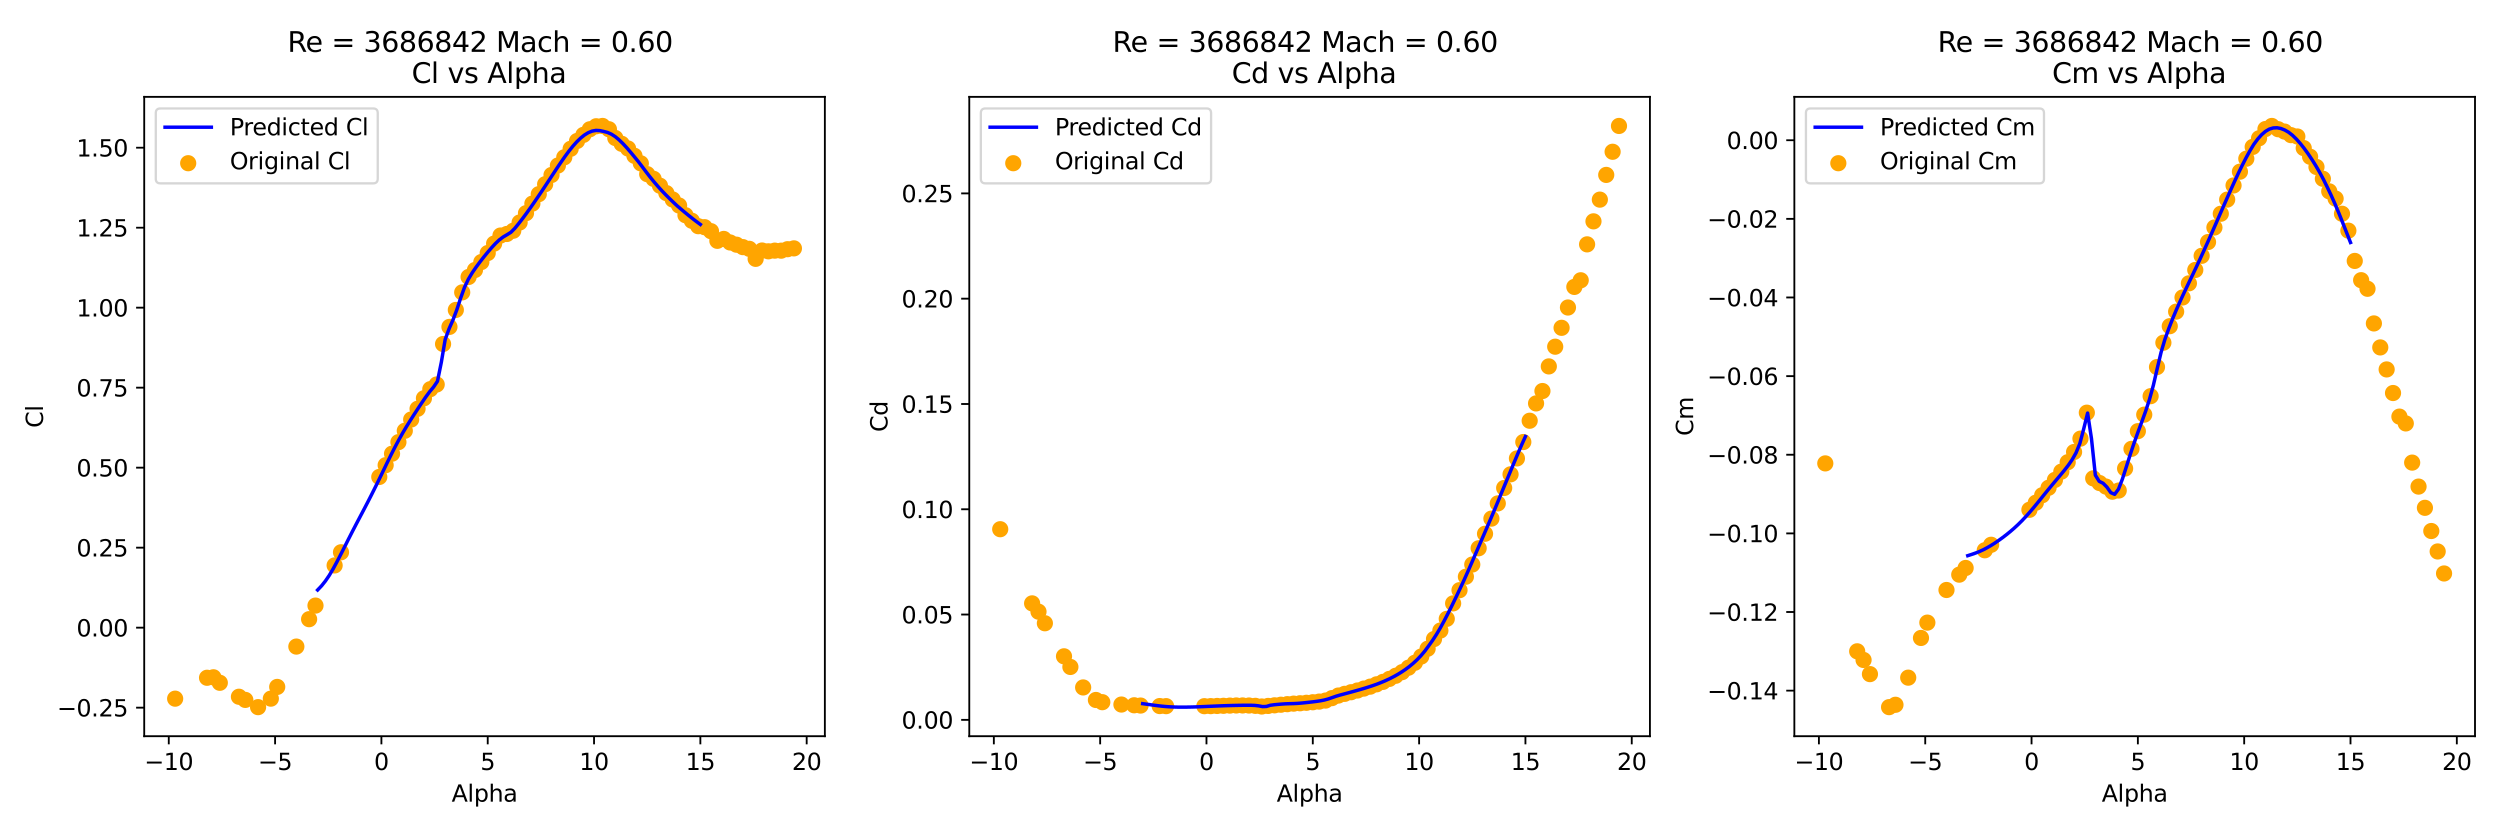 <?xml version="1.0" encoding="utf-8" standalone="no"?>
<!DOCTYPE svg PUBLIC "-//W3C//DTD SVG 1.1//EN"
  "http://www.w3.org/Graphics/SVG/1.1/DTD/svg11.dtd">
<svg xmlns:xlink="http://www.w3.org/1999/xlink" width="1080pt" height="360pt" viewBox="0 0 1080 360" xmlns="http://www.w3.org/2000/svg" version="1.1">
 <defs>
  <style type="text/css">*{stroke-linejoin: round; stroke-linecap: butt}</style>
 </defs>
 <g id="figure_1">
  <g id="patch_1">
   <path d="M 0 360 
L 1080 360 
L 1080 0 
L 0 0 
z
" style="fill: #ffffff"/>
  </g>
  <g id="axes_1">
   <g id="patch_2">
    <path d="M 62.3 318.04 
L 356.34 318.04 
L 356.34 41.856 
L 62.3 41.856 
z
" style="fill: #ffffff"/>
   </g>
   <g id="PathCollection_1">
    <defs>
     <path id="m366f8376c7" d="M 0 3 
C 0.796 3 1.559 2.684 2.121 2.121 
C 2.684 1.559 3 0.796 3 0 
C 3 -0.796 2.684 -1.559 2.121 -2.121 
C 1.559 -2.684 0.796 -3 0 -3 
C -0.796 -3 -1.559 -2.684 -2.121 -2.121 
C -2.684 -1.559 -3 -0.796 -3 0 
C -3 0.796 -2.684 1.559 -2.121 2.121 
C -1.559 2.684 -0.796 3 0 3 
z
" style="stroke: #ffa500"/>
    </defs>
    <g clip-path="url(#pec15afbc53)">
     <use xlink:href="#m366f8376c7" x="75.665" y="301.823" style="fill: #ffa500; stroke: #ffa500"/>
     <use xlink:href="#m366f8376c7" x="89.444" y="292.797" style="fill: #ffa500; stroke: #ffa500"/>
     <use xlink:href="#m366f8376c7" x="92.2" y="292.59" style="fill: #ffa500; stroke: #ffa500"/>
     <use xlink:href="#m366f8376c7" x="94.956" y="294.967" style="fill: #ffa500; stroke: #ffa500"/>
     <use xlink:href="#m366f8376c7" x="103.223" y="300.994" style="fill: #ffa500; stroke: #ffa500"/>
     <use xlink:href="#m366f8376c7" x="105.979" y="302.362" style="fill: #ffa500; stroke: #ffa500"/>
     <use xlink:href="#m366f8376c7" x="111.49" y="305.486" style="fill: #ffa500; stroke: #ffa500"/>
     <use xlink:href="#m366f8376c7" x="117.002" y="301.809" style="fill: #ffa500; stroke: #ffa500"/>
     <use xlink:href="#m366f8376c7" x="119.758" y="296.75" style="fill: #ffa500; stroke: #ffa500"/>
     <use xlink:href="#m366f8376c7" x="128.025" y="279.32" style="fill: #ffa500; stroke: #ffa500"/>
     <use xlink:href="#m366f8376c7" x="133.536" y="267.487" style="fill: #ffa500; stroke: #ffa500"/>
     <use xlink:href="#m366f8376c7" x="136.292" y="261.613" style="fill: #ffa500; stroke: #ffa500"/>
     <use xlink:href="#m366f8376c7" x="144.56" y="244.265" style="fill: #ffa500; stroke: #ffa500"/>
     <use xlink:href="#m366f8376c7" x="147.315" y="238.584" style="fill: #ffa500; stroke: #ffa500"/>
     <use xlink:href="#m366f8376c7" x="163.85" y="206.045" style="fill: #ffa500; stroke: #ffa500"/>
     <use xlink:href="#m366f8376c7" x="166.606" y="200.959" style="fill: #ffa500; stroke: #ffa500"/>
     <use xlink:href="#m366f8376c7" x="169.361" y="195.996" style="fill: #ffa500; stroke: #ffa500"/>
     <use xlink:href="#m366f8376c7" x="172.117" y="191.006" style="fill: #ffa500; stroke: #ffa500"/>
     <use xlink:href="#m366f8376c7" x="174.873" y="186.099" style="fill: #ffa500; stroke: #ffa500"/>
     <use xlink:href="#m366f8376c7" x="177.629" y="181.22" style="fill: #ffa500; stroke: #ffa500"/>
     <use xlink:href="#m366f8376c7" x="180.384" y="176.603" style="fill: #ffa500; stroke: #ffa500"/>
     <use xlink:href="#m366f8376c7" x="183.14" y="172.055" style="fill: #ffa500; stroke: #ffa500"/>
     <use xlink:href="#m366f8376c7" x="185.896" y="168.116" style="fill: #ffa500; stroke: #ffa500"/>
     <use xlink:href="#m366f8376c7" x="188.652" y="166.098" style="fill: #ffa500; stroke: #ffa500"/>
     <use xlink:href="#m366f8376c7" x="191.408" y="148.612" style="fill: #ffa500; stroke: #ffa500"/>
     <use xlink:href="#m366f8376c7" x="194.163" y="141.217" style="fill: #ffa500; stroke: #ffa500"/>
     <use xlink:href="#m366f8376c7" x="196.919" y="133.891" style="fill: #ffa500; stroke: #ffa500"/>
     <use xlink:href="#m366f8376c7" x="199.675" y="126.302" style="fill: #ffa500; stroke: #ffa500"/>
     <use xlink:href="#m366f8376c7" x="202.431" y="119.653" style="fill: #ffa500; stroke: #ffa500"/>
     <use xlink:href="#m366f8376c7" x="205.186" y="116.64" style="fill: #ffa500; stroke: #ffa500"/>
     <use xlink:href="#m366f8376c7" x="207.942" y="113.198" style="fill: #ffa500; stroke: #ffa500"/>
     <use xlink:href="#m366f8376c7" x="210.698" y="109.314" style="fill: #ffa500; stroke: #ffa500"/>
     <use xlink:href="#m366f8376c7" x="213.454" y="105.236" style="fill: #ffa500; stroke: #ffa500"/>
     <use xlink:href="#m366f8376c7" x="216.209" y="101.753" style="fill: #ffa500; stroke: #ffa500"/>
     <use xlink:href="#m366f8376c7" x="218.965" y="101.075" style="fill: #ffa500; stroke: #ffa500"/>
     <use xlink:href="#m366f8376c7" x="221.721" y="99.679" style="fill: #ffa500; stroke: #ffa500"/>
     <use xlink:href="#m366f8376c7" x="224.477" y="96.113" style="fill: #ffa500; stroke: #ffa500"/>
     <use xlink:href="#m366f8376c7" x="227.232" y="92.091" style="fill: #ffa500; stroke: #ffa500"/>
     <use xlink:href="#m366f8376c7" x="229.988" y="87.958" style="fill: #ffa500; stroke: #ffa500"/>
     <use xlink:href="#m366f8376c7" x="232.744" y="83.88" style="fill: #ffa500; stroke: #ffa500"/>
     <use xlink:href="#m366f8376c7" x="235.5" y="79.581" style="fill: #ffa500; stroke: #ffa500"/>
     <use xlink:href="#m366f8376c7" x="238.256" y="75.6" style="fill: #ffa500; stroke: #ffa500"/>
     <use xlink:href="#m366f8376c7" x="241.011" y="71.509" style="fill: #ffa500; stroke: #ffa500"/>
     <use xlink:href="#m366f8376c7" x="243.767" y="67.956" style="fill: #ffa500; stroke: #ffa500"/>
     <use xlink:href="#m366f8376c7" x="246.523" y="64.279" style="fill: #ffa500; stroke: #ffa500"/>
     <use xlink:href="#m366f8376c7" x="249.279" y="60.907" style="fill: #ffa500; stroke: #ffa500"/>
     <use xlink:href="#m366f8376c7" x="252.034" y="58.266" style="fill: #ffa500; stroke: #ffa500"/>
     <use xlink:href="#m366f8376c7" x="254.79" y="55.847" style="fill: #ffa500; stroke: #ffa500"/>
     <use xlink:href="#m366f8376c7" x="257.546" y="54.548" style="fill: #ffa500; stroke: #ffa500"/>
     <use xlink:href="#m366f8376c7" x="260.302" y="54.41" style="fill: #ffa500; stroke: #ffa500"/>
     <use xlink:href="#m366f8376c7" x="263.057" y="55.834" style="fill: #ffa500; stroke: #ffa500"/>
     <use xlink:href="#m366f8376c7" x="265.813" y="59.621" style="fill: #ffa500; stroke: #ffa500"/>
     <use xlink:href="#m366f8376c7" x="268.569" y="62.125" style="fill: #ffa500; stroke: #ffa500"/>
     <use xlink:href="#m366f8376c7" x="271.325" y="64.155" style="fill: #ffa500; stroke: #ffa500"/>
     <use xlink:href="#m366f8376c7" x="274.08" y="67.306" style="fill: #ffa500; stroke: #ffa500"/>
     <use xlink:href="#m366f8376c7" x="276.836" y="70.569" style="fill: #ffa500; stroke: #ffa500"/>
     <use xlink:href="#m366f8376c7" x="279.592" y="75.227" style="fill: #ffa500; stroke: #ffa500"/>
     <use xlink:href="#m366f8376c7" x="282.348" y="77.259" style="fill: #ffa500; stroke: #ffa500"/>
     <use xlink:href="#m366f8376c7" x="285.104" y="80.231" style="fill: #ffa500; stroke: #ffa500"/>
     <use xlink:href="#m366f8376c7" x="287.859" y="83.41" style="fill: #ffa500; stroke: #ffa500"/>
     <use xlink:href="#m366f8376c7" x="290.615" y="86.188" style="fill: #ffa500; stroke: #ffa500"/>
     <use xlink:href="#m366f8376c7" x="293.371" y="88.787" style="fill: #ffa500; stroke: #ffa500"/>
     <use xlink:href="#m366f8376c7" x="296.127" y="92.964" style="fill: #ffa500; stroke: #ffa500"/>
     <use xlink:href="#m366f8376c7" x="298.882" y="95.376" style="fill: #ffa500; stroke: #ffa500"/>
     <use xlink:href="#m366f8376c7" x="301.638" y="97.712" style="fill: #ffa500; stroke: #ffa500"/>
     <use xlink:href="#m366f8376c7" x="304.394" y="98.145" style="fill: #ffa500; stroke: #ffa500"/>
     <use xlink:href="#m366f8376c7" x="307.15" y="99.873" style="fill: #ffa500; stroke: #ffa500"/>
     <use xlink:href="#m366f8376c7" x="309.905" y="104.036" style="fill: #ffa500; stroke: #ffa500"/>
     <use xlink:href="#m366f8376c7" x="312.661" y="103.218" style="fill: #ffa500; stroke: #ffa500"/>
     <use xlink:href="#m366f8376c7" x="315.417" y="104.752" style="fill: #ffa500; stroke: #ffa500"/>
     <use xlink:href="#m366f8376c7" x="318.173" y="105.706" style="fill: #ffa500; stroke: #ffa500"/>
     <use xlink:href="#m366f8376c7" x="320.928" y="106.757" style="fill: #ffa500; stroke: #ffa500"/>
     <use xlink:href="#m366f8376c7" x="323.684" y="107.489" style="fill: #ffa500; stroke: #ffa500"/>
     <use xlink:href="#m366f8376c7" x="326.44" y="111.823" style="fill: #ffa500; stroke: #ffa500"/>
     <use xlink:href="#m366f8376c7" x="329.196" y="108.222" style="fill: #ffa500; stroke: #ffa500"/>
     <use xlink:href="#m366f8376c7" x="331.951" y="108.567" style="fill: #ffa500; stroke: #ffa500"/>
     <use xlink:href="#m366f8376c7" x="334.707" y="108.277" style="fill: #ffa500; stroke: #ffa500"/>
     <use xlink:href="#m366f8376c7" x="337.463" y="108.291" style="fill: #ffa500; stroke: #ffa500"/>
     <use xlink:href="#m366f8376c7" x="340.219" y="107.655" style="fill: #ffa500; stroke: #ffa500"/>
     <use xlink:href="#m366f8376c7" x="342.975" y="107.296" style="fill: #ffa500; stroke: #ffa500"/>
    </g>
   </g>
   <g id="matplotlib.axis_1">
    <g id="xtick_1">
     <g id="line2d_1">
      <defs>
       <path id="mc9a5a08716" d="M 0 0 
L 0 3.5 
" style="stroke: #000000; stroke-width: 0.8"/>
      </defs>
      <g>
       <use xlink:href="#mc9a5a08716" x="72.91" y="318.04" style="stroke: #000000; stroke-width: 0.8"/>
      </g>
     </g>
     <g id="text_1">
      <!-- −10 -->
      <g transform="translate(62.357 332.638) scale(0.1 -0.1)">
       <defs>
        <path id="DejaVuSans-2212" d="M 678 2272 
L 4684 2272 
L 4684 1741 
L 678 1741 
L 678 2272 
z
" transform="scale(0.016)"/>
        <path id="DejaVuSans-31" d="M 794 531 
L 1825 531 
L 1825 4091 
L 703 3866 
L 703 4441 
L 1819 4666 
L 2450 4666 
L 2450 531 
L 3481 531 
L 3481 0 
L 794 0 
L 794 531 
z
" transform="scale(0.016)"/>
        <path id="DejaVuSans-30" d="M 2034 4250 
Q 1547 4250 1301 3770 
Q 1056 3291 1056 2328 
Q 1056 1369 1301 889 
Q 1547 409 2034 409 
Q 2525 409 2770 889 
Q 3016 1369 3016 2328 
Q 3016 3291 2770 3770 
Q 2525 4250 2034 4250 
z
M 2034 4750 
Q 2819 4750 3233 4129 
Q 3647 3509 3647 2328 
Q 3647 1150 3233 529 
Q 2819 -91 2034 -91 
Q 1250 -91 836 529 
Q 422 1150 422 2328 
Q 422 3509 836 4129 
Q 1250 4750 2034 4750 
z
" transform="scale(0.016)"/>
       </defs>
       <use xlink:href="#DejaVuSans-2212"/>
       <use xlink:href="#DejaVuSans-31" x="83.789"/>
       <use xlink:href="#DejaVuSans-30" x="147.412"/>
      </g>
     </g>
    </g>
    <g id="xtick_2">
     <g id="line2d_2">
      <g>
       <use xlink:href="#mc9a5a08716" x="118.839" y="318.04" style="stroke: #000000; stroke-width: 0.8"/>
      </g>
     </g>
     <g id="text_2">
      <!-- −5 -->
      <g transform="translate(111.468 332.638) scale(0.1 -0.1)">
       <defs>
        <path id="DejaVuSans-35" d="M 691 4666 
L 3169 4666 
L 3169 4134 
L 1269 4134 
L 1269 2991 
Q 1406 3038 1543 3061 
Q 1681 3084 1819 3084 
Q 2600 3084 3056 2656 
Q 3513 2228 3513 1497 
Q 3513 744 3044 326 
Q 2575 -91 1722 -91 
Q 1428 -91 1123 -41 
Q 819 9 494 109 
L 494 744 
Q 775 591 1075 516 
Q 1375 441 1709 441 
Q 2250 441 2565 725 
Q 2881 1009 2881 1497 
Q 2881 1984 2565 2268 
Q 2250 2553 1709 2553 
Q 1456 2553 1204 2497 
Q 953 2441 691 2322 
L 691 4666 
z
" transform="scale(0.016)"/>
       </defs>
       <use xlink:href="#DejaVuSans-2212"/>
       <use xlink:href="#DejaVuSans-35" x="83.789"/>
      </g>
     </g>
    </g>
    <g id="xtick_3">
     <g id="line2d_3">
      <g>
       <use xlink:href="#mc9a5a08716" x="164.768" y="318.04" style="stroke: #000000; stroke-width: 0.8"/>
      </g>
     </g>
     <g id="text_3">
      <!-- 0 -->
      <g transform="translate(161.587 332.638) scale(0.1 -0.1)">
       <use xlink:href="#DejaVuSans-30"/>
      </g>
     </g>
    </g>
    <g id="xtick_4">
     <g id="line2d_4">
      <g>
       <use xlink:href="#mc9a5a08716" x="210.698" y="318.04" style="stroke: #000000; stroke-width: 0.8"/>
      </g>
     </g>
     <g id="text_4">
      <!-- 5 -->
      <g transform="translate(207.517 332.638) scale(0.1 -0.1)">
       <use xlink:href="#DejaVuSans-35"/>
      </g>
     </g>
    </g>
    <g id="xtick_5">
     <g id="line2d_5">
      <g>
       <use xlink:href="#mc9a5a08716" x="256.627" y="318.04" style="stroke: #000000; stroke-width: 0.8"/>
      </g>
     </g>
     <g id="text_5">
      <!-- 10 -->
      <g transform="translate(250.265 332.638) scale(0.1 -0.1)">
       <use xlink:href="#DejaVuSans-31"/>
       <use xlink:href="#DejaVuSans-30" x="63.623"/>
      </g>
     </g>
    </g>
    <g id="xtick_6">
     <g id="line2d_6">
      <g>
       <use xlink:href="#mc9a5a08716" x="302.557" y="318.04" style="stroke: #000000; stroke-width: 0.8"/>
      </g>
     </g>
     <g id="text_6">
      <!-- 15 -->
      <g transform="translate(296.194 332.638) scale(0.1 -0.1)">
       <use xlink:href="#DejaVuSans-31"/>
       <use xlink:href="#DejaVuSans-35" x="63.623"/>
      </g>
     </g>
    </g>
    <g id="xtick_7">
     <g id="line2d_7">
      <g>
       <use xlink:href="#mc9a5a08716" x="348.486" y="318.04" style="stroke: #000000; stroke-width: 0.8"/>
      </g>
     </g>
     <g id="text_7">
      <!-- 20 -->
      <g transform="translate(342.124 332.638) scale(0.1 -0.1)">
       <defs>
        <path id="DejaVuSans-32" d="M 1228 531 
L 3431 531 
L 3431 0 
L 469 0 
L 469 531 
Q 828 903 1448 1529 
Q 2069 2156 2228 2338 
Q 2531 2678 2651 2914 
Q 2772 3150 2772 3378 
Q 2772 3750 2511 3984 
Q 2250 4219 1831 4219 
Q 1534 4219 1204 4116 
Q 875 4013 500 3803 
L 500 4441 
Q 881 4594 1212 4672 
Q 1544 4750 1819 4750 
Q 2544 4750 2975 4387 
Q 3406 4025 3406 3419 
Q 3406 3131 3298 2873 
Q 3191 2616 2906 2266 
Q 2828 2175 2409 1742 
Q 1991 1309 1228 531 
z
" transform="scale(0.016)"/>
       </defs>
       <use xlink:href="#DejaVuSans-32"/>
       <use xlink:href="#DejaVuSans-30" x="63.623"/>
      </g>
     </g>
    </g>
    <g id="text_8">
     <!-- Alpha -->
     <g transform="translate(195.104 346.317) scale(0.1 -0.1)">
      <defs>
       <path id="DejaVuSans-41" d="M 2188 4044 
L 1331 1722 
L 3047 1722 
L 2188 4044 
z
M 1831 4666 
L 2547 4666 
L 4325 0 
L 3669 0 
L 3244 1197 
L 1141 1197 
L 716 0 
L 50 0 
L 1831 4666 
z
" transform="scale(0.016)"/>
       <path id="DejaVuSans-6c" d="M 603 4863 
L 1178 4863 
L 1178 0 
L 603 0 
L 603 4863 
z
" transform="scale(0.016)"/>
       <path id="DejaVuSans-70" d="M 1159 525 
L 1159 -1331 
L 581 -1331 
L 581 3500 
L 1159 3500 
L 1159 2969 
Q 1341 3281 1617 3432 
Q 1894 3584 2278 3584 
Q 2916 3584 3314 3078 
Q 3713 2572 3713 1747 
Q 3713 922 3314 415 
Q 2916 -91 2278 -91 
Q 1894 -91 1617 61 
Q 1341 213 1159 525 
z
M 3116 1747 
Q 3116 2381 2855 2742 
Q 2594 3103 2138 3103 
Q 1681 3103 1420 2742 
Q 1159 2381 1159 1747 
Q 1159 1113 1420 752 
Q 1681 391 2138 391 
Q 2594 391 2855 752 
Q 3116 1113 3116 1747 
z
" transform="scale(0.016)"/>
       <path id="DejaVuSans-68" d="M 3513 2113 
L 3513 0 
L 2938 0 
L 2938 2094 
Q 2938 2591 2744 2837 
Q 2550 3084 2163 3084 
Q 1697 3084 1428 2787 
Q 1159 2491 1159 1978 
L 1159 0 
L 581 0 
L 581 4863 
L 1159 4863 
L 1159 2956 
Q 1366 3272 1645 3428 
Q 1925 3584 2291 3584 
Q 2894 3584 3203 3211 
Q 3513 2838 3513 2113 
z
" transform="scale(0.016)"/>
       <path id="DejaVuSans-61" d="M 2194 1759 
Q 1497 1759 1228 1600 
Q 959 1441 959 1056 
Q 959 750 1161 570 
Q 1363 391 1709 391 
Q 2188 391 2477 730 
Q 2766 1069 2766 1631 
L 2766 1759 
L 2194 1759 
z
M 3341 1997 
L 3341 0 
L 2766 0 
L 2766 531 
Q 2569 213 2275 61 
Q 1981 -91 1556 -91 
Q 1019 -91 701 211 
Q 384 513 384 1019 
Q 384 1609 779 1909 
Q 1175 2209 1959 2209 
L 2766 2209 
L 2766 2266 
Q 2766 2663 2505 2880 
Q 2244 3097 1772 3097 
Q 1472 3097 1187 3025 
Q 903 2953 641 2809 
L 641 3341 
Q 956 3463 1253 3523 
Q 1550 3584 1831 3584 
Q 2591 3584 2966 3190 
Q 3341 2797 3341 1997 
z
" transform="scale(0.016)"/>
      </defs>
      <use xlink:href="#DejaVuSans-41"/>
      <use xlink:href="#DejaVuSans-6c" x="68.408"/>
      <use xlink:href="#DejaVuSans-70" x="96.191"/>
      <use xlink:href="#DejaVuSans-68" x="159.668"/>
      <use xlink:href="#DejaVuSans-61" x="223.047"/>
     </g>
    </g>
   </g>
   <g id="matplotlib.axis_2">
    <g id="ytick_1">
     <g id="line2d_8">
      <defs>
       <path id="m1b8a841e43" d="M 0 0 
L -3.5 0 
" style="stroke: #000000; stroke-width: 0.8"/>
      </defs>
      <g>
       <use xlink:href="#m1b8a841e43" x="62.3" y="305.707" style="stroke: #000000; stroke-width: 0.8"/>
      </g>
     </g>
     <g id="text_9">
      <!-- −0.25 -->
      <g transform="translate(24.655 309.507) scale(0.1 -0.1)">
       <defs>
        <path id="DejaVuSans-2e" d="M 684 794 
L 1344 794 
L 1344 0 
L 684 0 
L 684 794 
z
" transform="scale(0.016)"/>
       </defs>
       <use xlink:href="#DejaVuSans-2212"/>
       <use xlink:href="#DejaVuSans-30" x="83.789"/>
       <use xlink:href="#DejaVuSans-2e" x="147.412"/>
       <use xlink:href="#DejaVuSans-32" x="179.199"/>
       <use xlink:href="#DejaVuSans-35" x="242.822"/>
      </g>
     </g>
    </g>
    <g id="ytick_2">
     <g id="line2d_9">
      <g>
       <use xlink:href="#m1b8a841e43" x="62.3" y="271.15" style="stroke: #000000; stroke-width: 0.8"/>
      </g>
     </g>
     <g id="text_10">
      <!-- 0.00 -->
      <g transform="translate(33.034 274.95) scale(0.1 -0.1)">
       <use xlink:href="#DejaVuSans-30"/>
       <use xlink:href="#DejaVuSans-2e" x="63.623"/>
       <use xlink:href="#DejaVuSans-30" x="95.41"/>
       <use xlink:href="#DejaVuSans-30" x="159.033"/>
      </g>
     </g>
    </g>
    <g id="ytick_3">
     <g id="line2d_10">
      <g>
       <use xlink:href="#m1b8a841e43" x="62.3" y="236.594" style="stroke: #000000; stroke-width: 0.8"/>
      </g>
     </g>
     <g id="text_11">
      <!-- 0.25 -->
      <g transform="translate(33.034 240.393) scale(0.1 -0.1)">
       <use xlink:href="#DejaVuSans-30"/>
       <use xlink:href="#DejaVuSans-2e" x="63.623"/>
       <use xlink:href="#DejaVuSans-32" x="95.41"/>
       <use xlink:href="#DejaVuSans-35" x="159.033"/>
      </g>
     </g>
    </g>
    <g id="ytick_4">
     <g id="line2d_11">
      <g>
       <use xlink:href="#m1b8a841e43" x="62.3" y="202.037" style="stroke: #000000; stroke-width: 0.8"/>
      </g>
     </g>
     <g id="text_12">
      <!-- 0.50 -->
      <g transform="translate(33.034 205.836) scale(0.1 -0.1)">
       <use xlink:href="#DejaVuSans-30"/>
       <use xlink:href="#DejaVuSans-2e" x="63.623"/>
       <use xlink:href="#DejaVuSans-35" x="95.41"/>
       <use xlink:href="#DejaVuSans-30" x="159.033"/>
      </g>
     </g>
    </g>
    <g id="ytick_5">
     <g id="line2d_12">
      <g>
       <use xlink:href="#m1b8a841e43" x="62.3" y="167.48" style="stroke: #000000; stroke-width: 0.8"/>
      </g>
     </g>
     <g id="text_13">
      <!-- 0.75 -->
      <g transform="translate(33.034 171.279) scale(0.1 -0.1)">
       <defs>
        <path id="DejaVuSans-37" d="M 525 4666 
L 3525 4666 
L 3525 4397 
L 1831 0 
L 1172 0 
L 2766 4134 
L 525 4134 
L 525 4666 
z
" transform="scale(0.016)"/>
       </defs>
       <use xlink:href="#DejaVuSans-30"/>
       <use xlink:href="#DejaVuSans-2e" x="63.623"/>
       <use xlink:href="#DejaVuSans-37" x="95.41"/>
       <use xlink:href="#DejaVuSans-35" x="159.033"/>
      </g>
     </g>
    </g>
    <g id="ytick_6">
     <g id="line2d_13">
      <g>
       <use xlink:href="#m1b8a841e43" x="62.3" y="132.923" style="stroke: #000000; stroke-width: 0.8"/>
      </g>
     </g>
     <g id="text_14">
      <!-- 1.00 -->
      <g transform="translate(33.034 136.722) scale(0.1 -0.1)">
       <use xlink:href="#DejaVuSans-31"/>
       <use xlink:href="#DejaVuSans-2e" x="63.623"/>
       <use xlink:href="#DejaVuSans-30" x="95.41"/>
       <use xlink:href="#DejaVuSans-30" x="159.033"/>
      </g>
     </g>
    </g>
    <g id="ytick_7">
     <g id="line2d_14">
      <g>
       <use xlink:href="#m1b8a841e43" x="62.3" y="98.366" style="stroke: #000000; stroke-width: 0.8"/>
      </g>
     </g>
     <g id="text_15">
      <!-- 1.25 -->
      <g transform="translate(33.034 102.165) scale(0.1 -0.1)">
       <use xlink:href="#DejaVuSans-31"/>
       <use xlink:href="#DejaVuSans-2e" x="63.623"/>
       <use xlink:href="#DejaVuSans-32" x="95.41"/>
       <use xlink:href="#DejaVuSans-35" x="159.033"/>
      </g>
     </g>
    </g>
    <g id="ytick_8">
     <g id="line2d_15">
      <g>
       <use xlink:href="#m1b8a841e43" x="62.3" y="63.809" style="stroke: #000000; stroke-width: 0.8"/>
      </g>
     </g>
     <g id="text_16">
      <!-- 1.50 -->
      <g transform="translate(33.034 67.609) scale(0.1 -0.1)">
       <use xlink:href="#DejaVuSans-31"/>
       <use xlink:href="#DejaVuSans-2e" x="63.623"/>
       <use xlink:href="#DejaVuSans-35" x="95.41"/>
       <use xlink:href="#DejaVuSans-30" x="159.033"/>
      </g>
     </g>
    </g>
    <g id="text_17">
     <!-- Cl -->
     <g transform="translate(18.575 184.828) rotate(-90) scale(0.1 -0.1)">
      <defs>
       <path id="DejaVuSans-43" d="M 4122 4306 
L 4122 3641 
Q 3803 3938 3442 4084 
Q 3081 4231 2675 4231 
Q 1875 4231 1450 3742 
Q 1025 3253 1025 2328 
Q 1025 1406 1450 917 
Q 1875 428 2675 428 
Q 3081 428 3442 575 
Q 3803 722 4122 1019 
L 4122 359 
Q 3791 134 3420 21 
Q 3050 -91 2638 -91 
Q 1578 -91 968 557 
Q 359 1206 359 2328 
Q 359 3453 968 4101 
Q 1578 4750 2638 4750 
Q 3056 4750 3426 4639 
Q 3797 4528 4122 4306 
z
" transform="scale(0.016)"/>
      </defs>
      <use xlink:href="#DejaVuSans-43"/>
      <use xlink:href="#DejaVuSans-6c" x="69.824"/>
     </g>
    </g>
   </g>
   <g id="line2d_16">
    <path d="M 137.211 254.873 
L 138.881 253.118 
L 140.551 251.036 
L 142.221 248.592 
L 143.891 245.791 
L 145.562 242.706 
L 147.232 239.469 
L 148.902 236.174 
L 150.572 232.856 
L 152.242 229.58 
L 153.912 226.363 
L 155.583 223.187 
L 157.253 220.015 
L 158.923 216.81 
L 160.593 213.542 
L 162.263 210.194 
L 163.933 206.775 
L 165.604 203.315 
L 167.274 199.86 
L 168.944 196.464 
L 170.614 193.178 
L 172.284 190.039 
L 173.954 187.063 
L 175.625 184.246 
L 177.295 181.56 
L 178.965 178.958 
L 180.635 176.397 
L 182.305 173.877 
L 183.975 171.439 
L 185.645 169.178 
L 187.316 167.183 
L 188.986 164.71 
L 190.656 156.492 
L 192.326 146.611 
L 193.996 142.045 
L 195.666 138.25 
L 197.337 133.846 
L 199.007 128.751 
L 200.677 124.116 
L 202.347 120.593 
L 204.017 117.812 
L 205.687 115.384 
L 207.358 113.133 
L 209.028 110.996 
L 210.698 108.953 
L 212.368 107.006 
L 214.038 105.198 
L 215.708 103.619 
L 217.379 102.371 
L 219.049 101.383 
L 220.719 100.344 
L 222.389 98.654 
L 224.059 96.603 
L 225.729 94.455 
L 227.399 92.202 
L 229.07 89.869 
L 230.74 87.476 
L 232.41 85.035 
L 234.08 82.553 
L 235.75 80.038 
L 237.42 77.499 
L 239.091 74.953 
L 240.761 72.425 
L 242.431 69.947 
L 244.101 67.557 
L 245.771 65.295 
L 247.441 63.205 
L 249.112 61.325 
L 250.782 59.695 
L 252.452 58.349 
L 254.122 57.318 
L 255.792 56.638 
L 257.462 56.336 
L 259.133 56.431 
L 260.803 56.788 
L 262.473 57.224 
L 264.143 57.969 
L 265.813 59.054 
L 267.483 60.449 
L 269.153 62.081 
L 270.824 63.898 
L 272.494 65.845 
L 274.164 67.866 
L 275.834 69.91 
L 277.504 72.097 
L 279.174 74.334 
L 280.845 76.488 
L 282.515 78.541 
L 284.185 80.486 
L 285.855 82.326 
L 287.525 84.07 
L 289.195 85.739 
L 290.866 87.353 
L 292.536 88.93 
L 294.206 90.354 
L 295.876 91.753 
L 297.546 93.125 
L 299.216 94.451 
L 300.887 95.731 
L 302.557 96.959 
" clip-path="url(#pec15afbc53)" style="fill: none; stroke: #0000ff; stroke-width: 1.5; stroke-linecap: square"/>
   </g>
   <g id="patch_3">
    <path d="M 62.3 318.04 
L 62.3 41.856 
" style="fill: none; stroke: #000000; stroke-width: 0.8; stroke-linejoin: miter; stroke-linecap: square"/>
   </g>
   <g id="patch_4">
    <path d="M 356.34 318.04 
L 356.34 41.856 
" style="fill: none; stroke: #000000; stroke-width: 0.8; stroke-linejoin: miter; stroke-linecap: square"/>
   </g>
   <g id="patch_5">
    <path d="M 62.3 318.04 
L 356.34 318.04 
" style="fill: none; stroke: #000000; stroke-width: 0.8; stroke-linejoin: miter; stroke-linecap: square"/>
   </g>
   <g id="patch_6">
    <path d="M 62.3 41.856 
L 356.34 41.856 
" style="fill: none; stroke: #000000; stroke-width: 0.8; stroke-linejoin: miter; stroke-linecap: square"/>
   </g>
   <g id="text_18">
    <!-- Re = 3686842 Mach = 0.60  -->
    <g transform="translate(124.195 22.419) scale(0.12 -0.12)">
     <defs>
      <path id="DejaVuSans-52" d="M 2841 2188 
Q 3044 2119 3236 1894 
Q 3428 1669 3622 1275 
L 4263 0 
L 3584 0 
L 2988 1197 
Q 2756 1666 2539 1819 
Q 2322 1972 1947 1972 
L 1259 1972 
L 1259 0 
L 628 0 
L 628 4666 
L 2053 4666 
Q 2853 4666 3247 4331 
Q 3641 3997 3641 3322 
Q 3641 2881 3436 2590 
Q 3231 2300 2841 2188 
z
M 1259 4147 
L 1259 2491 
L 2053 2491 
Q 2509 2491 2742 2702 
Q 2975 2913 2975 3322 
Q 2975 3731 2742 3939 
Q 2509 4147 2053 4147 
L 1259 4147 
z
" transform="scale(0.016)"/>
      <path id="DejaVuSans-65" d="M 3597 1894 
L 3597 1613 
L 953 1613 
Q 991 1019 1311 708 
Q 1631 397 2203 397 
Q 2534 397 2845 478 
Q 3156 559 3463 722 
L 3463 178 
Q 3153 47 2828 -22 
Q 2503 -91 2169 -91 
Q 1331 -91 842 396 
Q 353 884 353 1716 
Q 353 2575 817 3079 
Q 1281 3584 2069 3584 
Q 2775 3584 3186 3129 
Q 3597 2675 3597 1894 
z
M 3022 2063 
Q 3016 2534 2758 2815 
Q 2500 3097 2075 3097 
Q 1594 3097 1305 2825 
Q 1016 2553 972 2059 
L 3022 2063 
z
" transform="scale(0.016)"/>
      <path id="DejaVuSans-20" transform="scale(0.016)"/>
      <path id="DejaVuSans-3d" d="M 678 2906 
L 4684 2906 
L 4684 2381 
L 678 2381 
L 678 2906 
z
M 678 1631 
L 4684 1631 
L 4684 1100 
L 678 1100 
L 678 1631 
z
" transform="scale(0.016)"/>
      <path id="DejaVuSans-33" d="M 2597 2516 
Q 3050 2419 3304 2112 
Q 3559 1806 3559 1356 
Q 3559 666 3084 287 
Q 2609 -91 1734 -91 
Q 1441 -91 1130 -33 
Q 819 25 488 141 
L 488 750 
Q 750 597 1062 519 
Q 1375 441 1716 441 
Q 2309 441 2620 675 
Q 2931 909 2931 1356 
Q 2931 1769 2642 2001 
Q 2353 2234 1838 2234 
L 1294 2234 
L 1294 2753 
L 1863 2753 
Q 2328 2753 2575 2939 
Q 2822 3125 2822 3475 
Q 2822 3834 2567 4026 
Q 2313 4219 1838 4219 
Q 1578 4219 1281 4162 
Q 984 4106 628 3988 
L 628 4550 
Q 988 4650 1302 4700 
Q 1616 4750 1894 4750 
Q 2613 4750 3031 4423 
Q 3450 4097 3450 3541 
Q 3450 3153 3228 2886 
Q 3006 2619 2597 2516 
z
" transform="scale(0.016)"/>
      <path id="DejaVuSans-36" d="M 2113 2584 
Q 1688 2584 1439 2293 
Q 1191 2003 1191 1497 
Q 1191 994 1439 701 
Q 1688 409 2113 409 
Q 2538 409 2786 701 
Q 3034 994 3034 1497 
Q 3034 2003 2786 2293 
Q 2538 2584 2113 2584 
z
M 3366 4563 
L 3366 3988 
Q 3128 4100 2886 4159 
Q 2644 4219 2406 4219 
Q 1781 4219 1451 3797 
Q 1122 3375 1075 2522 
Q 1259 2794 1537 2939 
Q 1816 3084 2150 3084 
Q 2853 3084 3261 2657 
Q 3669 2231 3669 1497 
Q 3669 778 3244 343 
Q 2819 -91 2113 -91 
Q 1303 -91 875 529 
Q 447 1150 447 2328 
Q 447 3434 972 4092 
Q 1497 4750 2381 4750 
Q 2619 4750 2861 4703 
Q 3103 4656 3366 4563 
z
" transform="scale(0.016)"/>
      <path id="DejaVuSans-38" d="M 2034 2216 
Q 1584 2216 1326 1975 
Q 1069 1734 1069 1313 
Q 1069 891 1326 650 
Q 1584 409 2034 409 
Q 2484 409 2743 651 
Q 3003 894 3003 1313 
Q 3003 1734 2745 1975 
Q 2488 2216 2034 2216 
z
M 1403 2484 
Q 997 2584 770 2862 
Q 544 3141 544 3541 
Q 544 4100 942 4425 
Q 1341 4750 2034 4750 
Q 2731 4750 3128 4425 
Q 3525 4100 3525 3541 
Q 3525 3141 3298 2862 
Q 3072 2584 2669 2484 
Q 3125 2378 3379 2068 
Q 3634 1759 3634 1313 
Q 3634 634 3220 271 
Q 2806 -91 2034 -91 
Q 1263 -91 848 271 
Q 434 634 434 1313 
Q 434 1759 690 2068 
Q 947 2378 1403 2484 
z
M 1172 3481 
Q 1172 3119 1398 2916 
Q 1625 2713 2034 2713 
Q 2441 2713 2670 2916 
Q 2900 3119 2900 3481 
Q 2900 3844 2670 4047 
Q 2441 4250 2034 4250 
Q 1625 4250 1398 4047 
Q 1172 3844 1172 3481 
z
" transform="scale(0.016)"/>
      <path id="DejaVuSans-34" d="M 2419 4116 
L 825 1625 
L 2419 1625 
L 2419 4116 
z
M 2253 4666 
L 3047 4666 
L 3047 1625 
L 3713 1625 
L 3713 1100 
L 3047 1100 
L 3047 0 
L 2419 0 
L 2419 1100 
L 313 1100 
L 313 1709 
L 2253 4666 
z
" transform="scale(0.016)"/>
      <path id="DejaVuSans-4d" d="M 628 4666 
L 1569 4666 
L 2759 1491 
L 3956 4666 
L 4897 4666 
L 4897 0 
L 4281 0 
L 4281 4097 
L 3078 897 
L 2444 897 
L 1241 4097 
L 1241 0 
L 628 0 
L 628 4666 
z
" transform="scale(0.016)"/>
      <path id="DejaVuSans-63" d="M 3122 3366 
L 3122 2828 
Q 2878 2963 2633 3030 
Q 2388 3097 2138 3097 
Q 1578 3097 1268 2742 
Q 959 2388 959 1747 
Q 959 1106 1268 751 
Q 1578 397 2138 397 
Q 2388 397 2633 464 
Q 2878 531 3122 666 
L 3122 134 
Q 2881 22 2623 -34 
Q 2366 -91 2075 -91 
Q 1284 -91 818 406 
Q 353 903 353 1747 
Q 353 2603 823 3093 
Q 1294 3584 2113 3584 
Q 2378 3584 2631 3529 
Q 2884 3475 3122 3366 
z
" transform="scale(0.016)"/>
     </defs>
     <use xlink:href="#DejaVuSans-52"/>
     <use xlink:href="#DejaVuSans-65" x="64.982"/>
     <use xlink:href="#DejaVuSans-20" x="126.506"/>
     <use xlink:href="#DejaVuSans-3d" x="158.293"/>
     <use xlink:href="#DejaVuSans-20" x="242.082"/>
     <use xlink:href="#DejaVuSans-33" x="273.869"/>
     <use xlink:href="#DejaVuSans-36" x="337.492"/>
     <use xlink:href="#DejaVuSans-38" x="401.115"/>
     <use xlink:href="#DejaVuSans-36" x="464.738"/>
     <use xlink:href="#DejaVuSans-38" x="528.361"/>
     <use xlink:href="#DejaVuSans-34" x="591.984"/>
     <use xlink:href="#DejaVuSans-32" x="655.607"/>
     <use xlink:href="#DejaVuSans-20" x="719.23"/>
     <use xlink:href="#DejaVuSans-4d" x="751.018"/>
     <use xlink:href="#DejaVuSans-61" x="837.297"/>
     <use xlink:href="#DejaVuSans-63" x="898.576"/>
     <use xlink:href="#DejaVuSans-68" x="953.557"/>
     <use xlink:href="#DejaVuSans-20" x="1016.936"/>
     <use xlink:href="#DejaVuSans-3d" x="1048.723"/>
     <use xlink:href="#DejaVuSans-20" x="1132.512"/>
     <use xlink:href="#DejaVuSans-30" x="1164.299"/>
     <use xlink:href="#DejaVuSans-2e" x="1227.922"/>
     <use xlink:href="#DejaVuSans-36" x="1259.709"/>
     <use xlink:href="#DejaVuSans-30" x="1323.332"/>
     <use xlink:href="#DejaVuSans-20" x="1386.955"/>
    </g>
    <!--  Cl vs Alpha -->
    <g transform="translate(174.006 35.856) scale(0.12 -0.12)">
     <defs>
      <path id="DejaVuSans-76" d="M 191 3500 
L 800 3500 
L 1894 563 
L 2988 3500 
L 3597 3500 
L 2284 0 
L 1503 0 
L 191 3500 
z
" transform="scale(0.016)"/>
      <path id="DejaVuSans-73" d="M 2834 3397 
L 2834 2853 
Q 2591 2978 2328 3040 
Q 2066 3103 1784 3103 
Q 1356 3103 1142 2972 
Q 928 2841 928 2578 
Q 928 2378 1081 2264 
Q 1234 2150 1697 2047 
L 1894 2003 
Q 2506 1872 2764 1633 
Q 3022 1394 3022 966 
Q 3022 478 2636 193 
Q 2250 -91 1575 -91 
Q 1294 -91 989 -36 
Q 684 19 347 128 
L 347 722 
Q 666 556 975 473 
Q 1284 391 1588 391 
Q 1994 391 2212 530 
Q 2431 669 2431 922 
Q 2431 1156 2273 1281 
Q 2116 1406 1581 1522 
L 1381 1569 
Q 847 1681 609 1914 
Q 372 2147 372 2553 
Q 372 3047 722 3315 
Q 1072 3584 1716 3584 
Q 2034 3584 2315 3537 
Q 2597 3491 2834 3397 
z
" transform="scale(0.016)"/>
     </defs>
     <use xlink:href="#DejaVuSans-20"/>
     <use xlink:href="#DejaVuSans-43" x="31.787"/>
     <use xlink:href="#DejaVuSans-6c" x="101.611"/>
     <use xlink:href="#DejaVuSans-20" x="129.395"/>
     <use xlink:href="#DejaVuSans-76" x="161.182"/>
     <use xlink:href="#DejaVuSans-73" x="220.361"/>
     <use xlink:href="#DejaVuSans-20" x="272.461"/>
     <use xlink:href="#DejaVuSans-41" x="304.248"/>
     <use xlink:href="#DejaVuSans-6c" x="372.656"/>
     <use xlink:href="#DejaVuSans-70" x="400.439"/>
     <use xlink:href="#DejaVuSans-68" x="463.916"/>
     <use xlink:href="#DejaVuSans-61" x="527.295"/>
    </g>
   </g>
   <g id="legend_1">
    <g id="patch_7">
     <path d="M 69.3 79.212 
L 161.18 79.212 
Q 163.18 79.212 163.18 77.212 
L 163.18 48.856 
Q 163.18 46.856 161.18 46.856 
L 69.3 46.856 
Q 67.3 46.856 67.3 48.856 
L 67.3 77.212 
Q 67.3 79.212 69.3 79.212 
z
" style="fill: #ffffff; opacity: 0.8; stroke: #cccccc; stroke-linejoin: miter"/>
    </g>
    <g id="line2d_17">
     <path d="M 71.3 54.954 
L 81.3 54.954 
L 91.3 54.954 
" style="fill: none; stroke: #0000ff; stroke-width: 1.5; stroke-linecap: square"/>
    </g>
    <g id="text_19">
     <!-- Predicted Cl -->
     <g transform="translate(99.3 58.454) scale(0.1 -0.1)">
      <defs>
       <path id="DejaVuSans-50" d="M 1259 4147 
L 1259 2394 
L 2053 2394 
Q 2494 2394 2734 2622 
Q 2975 2850 2975 3272 
Q 2975 3691 2734 3919 
Q 2494 4147 2053 4147 
L 1259 4147 
z
M 628 4666 
L 2053 4666 
Q 2838 4666 3239 4311 
Q 3641 3956 3641 3272 
Q 3641 2581 3239 2228 
Q 2838 1875 2053 1875 
L 1259 1875 
L 1259 0 
L 628 0 
L 628 4666 
z
" transform="scale(0.016)"/>
       <path id="DejaVuSans-72" d="M 2631 2963 
Q 2534 3019 2420 3045 
Q 2306 3072 2169 3072 
Q 1681 3072 1420 2755 
Q 1159 2438 1159 1844 
L 1159 0 
L 581 0 
L 581 3500 
L 1159 3500 
L 1159 2956 
Q 1341 3275 1631 3429 
Q 1922 3584 2338 3584 
Q 2397 3584 2469 3576 
Q 2541 3569 2628 3553 
L 2631 2963 
z
" transform="scale(0.016)"/>
       <path id="DejaVuSans-64" d="M 2906 2969 
L 2906 4863 
L 3481 4863 
L 3481 0 
L 2906 0 
L 2906 525 
Q 2725 213 2448 61 
Q 2172 -91 1784 -91 
Q 1150 -91 751 415 
Q 353 922 353 1747 
Q 353 2572 751 3078 
Q 1150 3584 1784 3584 
Q 2172 3584 2448 3432 
Q 2725 3281 2906 2969 
z
M 947 1747 
Q 947 1113 1208 752 
Q 1469 391 1925 391 
Q 2381 391 2643 752 
Q 2906 1113 2906 1747 
Q 2906 2381 2643 2742 
Q 2381 3103 1925 3103 
Q 1469 3103 1208 2742 
Q 947 2381 947 1747 
z
" transform="scale(0.016)"/>
       <path id="DejaVuSans-69" d="M 603 3500 
L 1178 3500 
L 1178 0 
L 603 0 
L 603 3500 
z
M 603 4863 
L 1178 4863 
L 1178 4134 
L 603 4134 
L 603 4863 
z
" transform="scale(0.016)"/>
       <path id="DejaVuSans-74" d="M 1172 4494 
L 1172 3500 
L 2356 3500 
L 2356 3053 
L 1172 3053 
L 1172 1153 
Q 1172 725 1289 603 
Q 1406 481 1766 481 
L 2356 481 
L 2356 0 
L 1766 0 
Q 1100 0 847 248 
Q 594 497 594 1153 
L 594 3053 
L 172 3053 
L 172 3500 
L 594 3500 
L 594 4494 
L 1172 4494 
z
" transform="scale(0.016)"/>
      </defs>
      <use xlink:href="#DejaVuSans-50"/>
      <use xlink:href="#DejaVuSans-72" x="58.553"/>
      <use xlink:href="#DejaVuSans-65" x="97.416"/>
      <use xlink:href="#DejaVuSans-64" x="158.939"/>
      <use xlink:href="#DejaVuSans-69" x="222.416"/>
      <use xlink:href="#DejaVuSans-63" x="250.199"/>
      <use xlink:href="#DejaVuSans-74" x="305.18"/>
      <use xlink:href="#DejaVuSans-65" x="344.389"/>
      <use xlink:href="#DejaVuSans-64" x="405.912"/>
      <use xlink:href="#DejaVuSans-20" x="469.389"/>
      <use xlink:href="#DejaVuSans-43" x="501.176"/>
      <use xlink:href="#DejaVuSans-6c" x="571"/>
     </g>
    </g>
    <g id="PathCollection_2">
     <g>
      <use xlink:href="#m366f8376c7" x="81.3" y="70.508" style="fill: #ffa500; stroke: #ffa500"/>
     </g>
    </g>
    <g id="text_20">
     <!-- Original Cl -->
     <g transform="translate(99.3 73.133) scale(0.1 -0.1)">
      <defs>
       <path id="DejaVuSans-4f" d="M 2522 4238 
Q 1834 4238 1429 3725 
Q 1025 3213 1025 2328 
Q 1025 1447 1429 934 
Q 1834 422 2522 422 
Q 3209 422 3611 934 
Q 4013 1447 4013 2328 
Q 4013 3213 3611 3725 
Q 3209 4238 2522 4238 
z
M 2522 4750 
Q 3503 4750 4090 4092 
Q 4678 3434 4678 2328 
Q 4678 1225 4090 567 
Q 3503 -91 2522 -91 
Q 1538 -91 948 565 
Q 359 1222 359 2328 
Q 359 3434 948 4092 
Q 1538 4750 2522 4750 
z
" transform="scale(0.016)"/>
       <path id="DejaVuSans-67" d="M 2906 1791 
Q 2906 2416 2648 2759 
Q 2391 3103 1925 3103 
Q 1463 3103 1205 2759 
Q 947 2416 947 1791 
Q 947 1169 1205 825 
Q 1463 481 1925 481 
Q 2391 481 2648 825 
Q 2906 1169 2906 1791 
z
M 3481 434 
Q 3481 -459 3084 -895 
Q 2688 -1331 1869 -1331 
Q 1566 -1331 1297 -1286 
Q 1028 -1241 775 -1147 
L 775 -588 
Q 1028 -725 1275 -790 
Q 1522 -856 1778 -856 
Q 2344 -856 2625 -561 
Q 2906 -266 2906 331 
L 2906 616 
Q 2728 306 2450 153 
Q 2172 0 1784 0 
Q 1141 0 747 490 
Q 353 981 353 1791 
Q 353 2603 747 3093 
Q 1141 3584 1784 3584 
Q 2172 3584 2450 3431 
Q 2728 3278 2906 2969 
L 2906 3500 
L 3481 3500 
L 3481 434 
z
" transform="scale(0.016)"/>
       <path id="DejaVuSans-6e" d="M 3513 2113 
L 3513 0 
L 2938 0 
L 2938 2094 
Q 2938 2591 2744 2837 
Q 2550 3084 2163 3084 
Q 1697 3084 1428 2787 
Q 1159 2491 1159 1978 
L 1159 0 
L 581 0 
L 581 3500 
L 1159 3500 
L 1159 2956 
Q 1366 3272 1645 3428 
Q 1925 3584 2291 3584 
Q 2894 3584 3203 3211 
Q 3513 2838 3513 2113 
z
" transform="scale(0.016)"/>
      </defs>
      <use xlink:href="#DejaVuSans-4f"/>
      <use xlink:href="#DejaVuSans-72" x="78.711"/>
      <use xlink:href="#DejaVuSans-69" x="119.824"/>
      <use xlink:href="#DejaVuSans-67" x="147.607"/>
      <use xlink:href="#DejaVuSans-69" x="211.084"/>
      <use xlink:href="#DejaVuSans-6e" x="238.867"/>
      <use xlink:href="#DejaVuSans-61" x="302.246"/>
      <use xlink:href="#DejaVuSans-6c" x="363.525"/>
      <use xlink:href="#DejaVuSans-20" x="391.309"/>
      <use xlink:href="#DejaVuSans-43" x="423.096"/>
      <use xlink:href="#DejaVuSans-6c" x="492.92"/>
     </g>
    </g>
   </g>
  </g>
  <g id="axes_2">
   <g id="patch_8">
    <path d="M 418.73 318.04 
L 712.77 318.04 
L 712.77 41.856 
L 418.73 41.856 
z
" style="fill: #ffffff"/>
   </g>
   <g id="PathCollection_3">
    <g clip-path="url(#pf79445515b)">
     <use xlink:href="#m366f8376c7" x="432.095" y="228.62" style="fill: #ffa500; stroke: #ffa500"/>
     <use xlink:href="#m366f8376c7" x="445.874" y="260.66" style="fill: #ffa500; stroke: #ffa500"/>
     <use xlink:href="#m366f8376c7" x="448.63" y="264.244" style="fill: #ffa500; stroke: #ffa500"/>
     <use xlink:href="#m366f8376c7" x="451.386" y="269.247" style="fill: #ffa500; stroke: #ffa500"/>
     <use xlink:href="#m366f8376c7" x="459.653" y="283.53" style="fill: #ffa500; stroke: #ffa500"/>
     <use xlink:href="#m366f8376c7" x="462.409" y="288.124" style="fill: #ffa500; stroke: #ffa500"/>
     <use xlink:href="#m366f8376c7" x="467.92" y="296.975" style="fill: #ffa500; stroke: #ffa500"/>
     <use xlink:href="#m366f8376c7" x="473.432" y="302.388" style="fill: #ffa500; stroke: #ffa500"/>
     <use xlink:href="#m366f8376c7" x="476.188" y="303.343" style="fill: #ffa500; stroke: #ffa500"/>
     <use xlink:href="#m366f8376c7" x="484.455" y="304.362" style="fill: #ffa500; stroke: #ffa500"/>
     <use xlink:href="#m366f8376c7" x="489.966" y="304.681" style="fill: #ffa500; stroke: #ffa500"/>
     <use xlink:href="#m366f8376c7" x="492.722" y="304.799" style="fill: #ffa500; stroke: #ffa500"/>
     <use xlink:href="#m366f8376c7" x="500.99" y="305.017" style="fill: #ffa500; stroke: #ffa500"/>
     <use xlink:href="#m366f8376c7" x="503.745" y="305.054" style="fill: #ffa500; stroke: #ffa500"/>
     <use xlink:href="#m366f8376c7" x="520.28" y="305.072" style="fill: #ffa500; stroke: #ffa500"/>
     <use xlink:href="#m366f8376c7" x="523.036" y="305.045" style="fill: #ffa500; stroke: #ffa500"/>
     <use xlink:href="#m366f8376c7" x="525.791" y="304.972" style="fill: #ffa500; stroke: #ffa500"/>
     <use xlink:href="#m366f8376c7" x="528.547" y="304.908" style="fill: #ffa500; stroke: #ffa500"/>
     <use xlink:href="#m366f8376c7" x="531.303" y="304.817" style="fill: #ffa500; stroke: #ffa500"/>
     <use xlink:href="#m366f8376c7" x="534.059" y="304.763" style="fill: #ffa500; stroke: #ffa500"/>
     <use xlink:href="#m366f8376c7" x="536.814" y="304.754" style="fill: #ffa500; stroke: #ffa500"/>
     <use xlink:href="#m366f8376c7" x="539.57" y="304.781" style="fill: #ffa500; stroke: #ffa500"/>
     <use xlink:href="#m366f8376c7" x="542.326" y="304.926" style="fill: #ffa500; stroke: #ffa500"/>
     <use xlink:href="#m366f8376c7" x="545.082" y="305.208" style="fill: #ffa500; stroke: #ffa500"/>
     <use xlink:href="#m366f8376c7" x="547.838" y="304.963" style="fill: #ffa500; stroke: #ffa500"/>
     <use xlink:href="#m366f8376c7" x="550.593" y="304.699" style="fill: #ffa500; stroke: #ffa500"/>
     <use xlink:href="#m366f8376c7" x="553.349" y="304.444" style="fill: #ffa500; stroke: #ffa500"/>
     <use xlink:href="#m366f8376c7" x="556.105" y="304.199" style="fill: #ffa500; stroke: #ffa500"/>
     <use xlink:href="#m366f8376c7" x="558.861" y="303.971" style="fill: #ffa500; stroke: #ffa500"/>
     <use xlink:href="#m366f8376c7" x="561.616" y="303.807" style="fill: #ffa500; stroke: #ffa500"/>
     <use xlink:href="#m366f8376c7" x="564.372" y="303.607" style="fill: #ffa500; stroke: #ffa500"/>
     <use xlink:href="#m366f8376c7" x="567.128" y="303.371" style="fill: #ffa500; stroke: #ffa500"/>
     <use xlink:href="#m366f8376c7" x="569.884" y="303.089" style="fill: #ffa500; stroke: #ffa500"/>
     <use xlink:href="#m366f8376c7" x="572.639" y="302.643" style="fill: #ffa500; stroke: #ffa500"/>
     <use xlink:href="#m366f8376c7" x="575.395" y="301.588" style="fill: #ffa500; stroke: #ffa500"/>
     <use xlink:href="#m366f8376c7" x="578.151" y="300.478" style="fill: #ffa500; stroke: #ffa500"/>
     <use xlink:href="#m366f8376c7" x="580.907" y="299.741" style="fill: #ffa500; stroke: #ffa500"/>
     <use xlink:href="#m366f8376c7" x="583.662" y="299.041" style="fill: #ffa500; stroke: #ffa500"/>
     <use xlink:href="#m366f8376c7" x="586.418" y="298.295" style="fill: #ffa500; stroke: #ffa500"/>
     <use xlink:href="#m366f8376c7" x="589.174" y="297.467" style="fill: #ffa500; stroke: #ffa500"/>
     <use xlink:href="#m366f8376c7" x="591.93" y="296.63" style="fill: #ffa500; stroke: #ffa500"/>
     <use xlink:href="#m366f8376c7" x="594.686" y="295.629" style="fill: #ffa500; stroke: #ffa500"/>
     <use xlink:href="#m366f8376c7" x="597.441" y="294.574" style="fill: #ffa500; stroke: #ffa500"/>
     <use xlink:href="#m366f8376c7" x="600.197" y="293.282" style="fill: #ffa500; stroke: #ffa500"/>
     <use xlink:href="#m366f8376c7" x="602.953" y="291.927" style="fill: #ffa500; stroke: #ffa500"/>
     <use xlink:href="#m366f8376c7" x="605.709" y="290.362" style="fill: #ffa500; stroke: #ffa500"/>
     <use xlink:href="#m366f8376c7" x="608.464" y="288.442" style="fill: #ffa500; stroke: #ffa500"/>
     <use xlink:href="#m366f8376c7" x="611.22" y="286.305" style="fill: #ffa500; stroke: #ffa500"/>
     <use xlink:href="#m366f8376c7" x="613.976" y="283.612" style="fill: #ffa500; stroke: #ffa500"/>
     <use xlink:href="#m366f8376c7" x="616.732" y="280.255" style="fill: #ffa500; stroke: #ffa500"/>
     <use xlink:href="#m366f8376c7" x="619.487" y="276.07" style="fill: #ffa500; stroke: #ffa500"/>
     <use xlink:href="#m366f8376c7" x="622.243" y="272.4" style="fill: #ffa500; stroke: #ffa500"/>
     <use xlink:href="#m366f8376c7" x="624.999" y="267.348" style="fill: #ffa500; stroke: #ffa500"/>
     <use xlink:href="#m366f8376c7" x="627.755" y="260.66" style="fill: #ffa500; stroke: #ffa500"/>
     <use xlink:href="#m366f8376c7" x="630.51" y="254.965" style="fill: #ffa500; stroke: #ffa500"/>
     <use xlink:href="#m366f8376c7" x="633.266" y="249.134" style="fill: #ffa500; stroke: #ffa500"/>
     <use xlink:href="#m366f8376c7" x="636.022" y="243.876" style="fill: #ffa500; stroke: #ffa500"/>
     <use xlink:href="#m366f8376c7" x="638.778" y="236.844" style="fill: #ffa500; stroke: #ffa500"/>
     <use xlink:href="#m366f8376c7" x="641.534" y="230.585" style="fill: #ffa500; stroke: #ffa500"/>
     <use xlink:href="#m366f8376c7" x="644.289" y="224.044" style="fill: #ffa500; stroke: #ffa500"/>
     <use xlink:href="#m366f8376c7" x="647.045" y="217.476" style="fill: #ffa500; stroke: #ffa500"/>
     <use xlink:href="#m366f8376c7" x="649.801" y="210.808" style="fill: #ffa500; stroke: #ffa500"/>
     <use xlink:href="#m366f8376c7" x="652.557" y="204.91" style="fill: #ffa500; stroke: #ffa500"/>
     <use xlink:href="#m366f8376c7" x="655.312" y="198.04" style="fill: #ffa500; stroke: #ffa500"/>
     <use xlink:href="#m366f8376c7" x="658.068" y="190.956" style="fill: #ffa500; stroke: #ffa500"/>
     <use xlink:href="#m366f8376c7" x="660.824" y="181.76" style="fill: #ffa500; stroke: #ffa500"/>
     <use xlink:href="#m366f8376c7" x="663.58" y="174.274" style="fill: #ffa500; stroke: #ffa500"/>
     <use xlink:href="#m366f8376c7" x="666.335" y="168.927" style="fill: #ffa500; stroke: #ffa500"/>
     <use xlink:href="#m366f8376c7" x="669.091" y="158.29" style="fill: #ffa500; stroke: #ffa500"/>
     <use xlink:href="#m366f8376c7" x="671.847" y="149.775" style="fill: #ffa500; stroke: #ffa500"/>
     <use xlink:href="#m366f8376c7" x="674.603" y="141.615" style="fill: #ffa500; stroke: #ffa500"/>
     <use xlink:href="#m366f8376c7" x="677.358" y="132.845" style="fill: #ffa500; stroke: #ffa500"/>
     <use xlink:href="#m366f8376c7" x="680.114" y="123.948" style="fill: #ffa500; stroke: #ffa500"/>
     <use xlink:href="#m366f8376c7" x="682.87" y="121.081" style="fill: #ffa500; stroke: #ffa500"/>
     <use xlink:href="#m366f8376c7" x="685.626" y="105.563" style="fill: #ffa500; stroke: #ffa500"/>
     <use xlink:href="#m366f8376c7" x="688.381" y="95.62" style="fill: #ffa500; stroke: #ffa500"/>
     <use xlink:href="#m366f8376c7" x="691.137" y="86.241" style="fill: #ffa500; stroke: #ffa500"/>
     <use xlink:href="#m366f8376c7" x="693.893" y="75.561" style="fill: #ffa500; stroke: #ffa500"/>
     <use xlink:href="#m366f8376c7" x="696.649" y="65.563" style="fill: #ffa500; stroke: #ffa500"/>
     <use xlink:href="#m366f8376c7" x="699.405" y="54.41" style="fill: #ffa500; stroke: #ffa500"/>
    </g>
   </g>
   <g id="matplotlib.axis_3">
    <g id="xtick_8">
     <g id="line2d_18">
      <g>
       <use xlink:href="#mc9a5a08716" x="429.34" y="318.04" style="stroke: #000000; stroke-width: 0.8"/>
      </g>
     </g>
     <g id="text_21">
      <!-- −10 -->
      <g transform="translate(418.787 332.638) scale(0.1 -0.1)">
       <use xlink:href="#DejaVuSans-2212"/>
       <use xlink:href="#DejaVuSans-31" x="83.789"/>
       <use xlink:href="#DejaVuSans-30" x="147.412"/>
      </g>
     </g>
    </g>
    <g id="xtick_9">
     <g id="line2d_19">
      <g>
       <use xlink:href="#mc9a5a08716" x="475.269" y="318.04" style="stroke: #000000; stroke-width: 0.8"/>
      </g>
     </g>
     <g id="text_22">
      <!-- −5 -->
      <g transform="translate(467.898 332.638) scale(0.1 -0.1)">
       <use xlink:href="#DejaVuSans-2212"/>
       <use xlink:href="#DejaVuSans-35" x="83.789"/>
      </g>
     </g>
    </g>
    <g id="xtick_10">
     <g id="line2d_20">
      <g>
       <use xlink:href="#mc9a5a08716" x="521.198" y="318.04" style="stroke: #000000; stroke-width: 0.8"/>
      </g>
     </g>
     <g id="text_23">
      <!-- 0 -->
      <g transform="translate(518.017 332.638) scale(0.1 -0.1)">
       <use xlink:href="#DejaVuSans-30"/>
      </g>
     </g>
    </g>
    <g id="xtick_11">
     <g id="line2d_21">
      <g>
       <use xlink:href="#mc9a5a08716" x="567.128" y="318.04" style="stroke: #000000; stroke-width: 0.8"/>
      </g>
     </g>
     <g id="text_24">
      <!-- 5 -->
      <g transform="translate(563.947 332.638) scale(0.1 -0.1)">
       <use xlink:href="#DejaVuSans-35"/>
      </g>
     </g>
    </g>
    <g id="xtick_12">
     <g id="line2d_22">
      <g>
       <use xlink:href="#mc9a5a08716" x="613.057" y="318.04" style="stroke: #000000; stroke-width: 0.8"/>
      </g>
     </g>
     <g id="text_25">
      <!-- 10 -->
      <g transform="translate(606.695 332.638) scale(0.1 -0.1)">
       <use xlink:href="#DejaVuSans-31"/>
       <use xlink:href="#DejaVuSans-30" x="63.623"/>
      </g>
     </g>
    </g>
    <g id="xtick_13">
     <g id="line2d_23">
      <g>
       <use xlink:href="#mc9a5a08716" x="658.987" y="318.04" style="stroke: #000000; stroke-width: 0.8"/>
      </g>
     </g>
     <g id="text_26">
      <!-- 15 -->
      <g transform="translate(652.624 332.638) scale(0.1 -0.1)">
       <use xlink:href="#DejaVuSans-31"/>
       <use xlink:href="#DejaVuSans-35" x="63.623"/>
      </g>
     </g>
    </g>
    <g id="xtick_14">
     <g id="line2d_24">
      <g>
       <use xlink:href="#mc9a5a08716" x="704.916" y="318.04" style="stroke: #000000; stroke-width: 0.8"/>
      </g>
     </g>
     <g id="text_27">
      <!-- 20 -->
      <g transform="translate(698.554 332.638) scale(0.1 -0.1)">
       <use xlink:href="#DejaVuSans-32"/>
       <use xlink:href="#DejaVuSans-30" x="63.623"/>
      </g>
     </g>
    </g>
    <g id="text_28">
     <!-- Alpha -->
     <g transform="translate(551.534 346.317) scale(0.1 -0.1)">
      <use xlink:href="#DejaVuSans-41"/>
      <use xlink:href="#DejaVuSans-6c" x="68.408"/>
      <use xlink:href="#DejaVuSans-70" x="96.191"/>
      <use xlink:href="#DejaVuSans-68" x="159.668"/>
      <use xlink:href="#DejaVuSans-61" x="223.047"/>
     </g>
    </g>
   </g>
   <g id="matplotlib.axis_4">
    <g id="ytick_9">
     <g id="line2d_25">
      <g>
       <use xlink:href="#m1b8a841e43" x="418.73" y="310.976" style="stroke: #000000; stroke-width: 0.8"/>
      </g>
     </g>
     <g id="text_29">
      <!-- 0.00 -->
      <g transform="translate(389.464 314.775) scale(0.1 -0.1)">
       <use xlink:href="#DejaVuSans-30"/>
       <use xlink:href="#DejaVuSans-2e" x="63.623"/>
       <use xlink:href="#DejaVuSans-30" x="95.41"/>
       <use xlink:href="#DejaVuSans-30" x="159.033"/>
      </g>
     </g>
    </g>
    <g id="ytick_10">
     <g id="line2d_26">
      <g>
       <use xlink:href="#m1b8a841e43" x="418.73" y="265.49" style="stroke: #000000; stroke-width: 0.8"/>
      </g>
     </g>
     <g id="text_30">
      <!-- 0.05 -->
      <g transform="translate(389.464 269.29) scale(0.1 -0.1)">
       <use xlink:href="#DejaVuSans-30"/>
       <use xlink:href="#DejaVuSans-2e" x="63.623"/>
       <use xlink:href="#DejaVuSans-30" x="95.41"/>
       <use xlink:href="#DejaVuSans-35" x="159.033"/>
      </g>
     </g>
    </g>
    <g id="ytick_11">
     <g id="line2d_27">
      <g>
       <use xlink:href="#m1b8a841e43" x="418.73" y="220.005" style="stroke: #000000; stroke-width: 0.8"/>
      </g>
     </g>
     <g id="text_31">
      <!-- 0.10 -->
      <g transform="translate(389.464 223.804) scale(0.1 -0.1)">
       <use xlink:href="#DejaVuSans-30"/>
       <use xlink:href="#DejaVuSans-2e" x="63.623"/>
       <use xlink:href="#DejaVuSans-31" x="95.41"/>
       <use xlink:href="#DejaVuSans-30" x="159.033"/>
      </g>
     </g>
    </g>
    <g id="ytick_12">
     <g id="line2d_28">
      <g>
       <use xlink:href="#m1b8a841e43" x="418.73" y="174.519" style="stroke: #000000; stroke-width: 0.8"/>
      </g>
     </g>
     <g id="text_32">
      <!-- 0.15 -->
      <g transform="translate(389.464 178.318) scale(0.1 -0.1)">
       <use xlink:href="#DejaVuSans-30"/>
       <use xlink:href="#DejaVuSans-2e" x="63.623"/>
       <use xlink:href="#DejaVuSans-31" x="95.41"/>
       <use xlink:href="#DejaVuSans-35" x="159.033"/>
      </g>
     </g>
    </g>
    <g id="ytick_13">
     <g id="line2d_29">
      <g>
       <use xlink:href="#m1b8a841e43" x="418.73" y="129.034" style="stroke: #000000; stroke-width: 0.8"/>
      </g>
     </g>
     <g id="text_33">
      <!-- 0.20 -->
      <g transform="translate(389.464 132.833) scale(0.1 -0.1)">
       <use xlink:href="#DejaVuSans-30"/>
       <use xlink:href="#DejaVuSans-2e" x="63.623"/>
       <use xlink:href="#DejaVuSans-32" x="95.41"/>
       <use xlink:href="#DejaVuSans-30" x="159.033"/>
      </g>
     </g>
    </g>
    <g id="ytick_14">
     <g id="line2d_30">
      <g>
       <use xlink:href="#m1b8a841e43" x="418.73" y="83.548" style="stroke: #000000; stroke-width: 0.8"/>
      </g>
     </g>
     <g id="text_34">
      <!-- 0.25 -->
      <g transform="translate(389.464 87.347) scale(0.1 -0.1)">
       <use xlink:href="#DejaVuSans-30"/>
       <use xlink:href="#DejaVuSans-2e" x="63.623"/>
       <use xlink:href="#DejaVuSans-32" x="95.41"/>
       <use xlink:href="#DejaVuSans-35" x="159.033"/>
      </g>
     </g>
    </g>
    <g id="text_35">
     <!-- Cd -->
     <g transform="translate(383.385 186.614) rotate(-90) scale(0.1 -0.1)">
      <use xlink:href="#DejaVuSans-43"/>
      <use xlink:href="#DejaVuSans-64" x="69.824"/>
     </g>
    </g>
   </g>
   <g id="line2d_31">
    <path d="M 493.641 303.983 
L 495.311 304.213 
L 496.981 304.444 
L 498.651 304.67 
L 500.321 304.884 
L 501.992 305.074 
L 503.662 305.228 
L 505.332 305.344 
L 507.002 305.423 
L 508.672 305.469 
L 510.342 305.486 
L 512.013 305.481 
L 513.683 305.456 
L 515.353 305.415 
L 517.023 305.362 
L 518.693 305.298 
L 520.363 305.227 
L 522.034 305.153 
L 523.704 305.078 
L 525.374 305.007 
L 527.044 304.94 
L 528.714 304.881 
L 530.384 304.827 
L 532.055 304.78 
L 533.725 304.74 
L 535.395 304.705 
L 537.065 304.679 
L 538.735 304.665 
L 540.405 304.676 
L 542.075 304.743 
L 543.746 304.93 
L 545.416 305.248 
L 547.086 305.188 
L 548.756 304.674 
L 550.426 304.45 
L 552.096 304.296 
L 553.767 304.156 
L 555.437 304.047 
L 557.107 303.993 
L 558.777 303.95 
L 560.447 303.865 
L 562.117 303.733 
L 563.788 303.569 
L 565.458 303.389 
L 567.128 303.198 
L 568.798 302.986 
L 570.468 302.733 
L 572.138 302.401 
L 573.809 301.949 
L 575.479 301.373 
L 577.149 300.783 
L 578.819 300.285 
L 580.489 299.841 
L 582.159 299.393 
L 583.829 298.937 
L 585.5 298.475 
L 587.17 298.003 
L 588.84 297.517 
L 590.51 297.009 
L 592.18 296.473 
L 593.85 295.9 
L 595.521 295.283 
L 597.191 294.615 
L 598.861 293.891 
L 600.531 293.104 
L 602.201 292.247 
L 603.871 291.31 
L 605.542 290.284 
L 607.212 289.154 
L 608.882 287.901 
L 610.552 286.508 
L 612.222 284.958 
L 613.892 283.203 
L 615.563 281.216 
L 617.233 278.942 
L 618.903 276.6 
L 620.573 274.036 
L 622.243 271.208 
L 623.913 268.148 
L 625.583 264.927 
L 627.254 261.578 
L 628.924 258.133 
L 630.594 254.617 
L 632.264 251.048 
L 633.934 247.331 
L 635.604 243.507 
L 637.275 239.661 
L 638.945 235.805 
L 640.615 231.947 
L 642.285 228.082 
L 643.955 224.193 
L 645.625 220.255 
L 647.296 216.244 
L 648.966 212.149 
L 650.636 208.139 
L 652.306 204.108 
L 653.976 200.096 
L 655.646 196.116 
L 657.317 192.247 
L 658.987 188.572 
" clip-path="url(#pf79445515b)" style="fill: none; stroke: #0000ff; stroke-width: 1.5; stroke-linecap: square"/>
   </g>
   <g id="patch_9">
    <path d="M 418.73 318.04 
L 418.73 41.856 
" style="fill: none; stroke: #000000; stroke-width: 0.8; stroke-linejoin: miter; stroke-linecap: square"/>
   </g>
   <g id="patch_10">
    <path d="M 712.77 318.04 
L 712.77 41.856 
" style="fill: none; stroke: #000000; stroke-width: 0.8; stroke-linejoin: miter; stroke-linecap: square"/>
   </g>
   <g id="patch_11">
    <path d="M 418.73 318.04 
L 712.77 318.04 
" style="fill: none; stroke: #000000; stroke-width: 0.8; stroke-linejoin: miter; stroke-linecap: square"/>
   </g>
   <g id="patch_12">
    <path d="M 418.73 41.856 
L 712.77 41.856 
" style="fill: none; stroke: #000000; stroke-width: 0.8; stroke-linejoin: miter; stroke-linecap: square"/>
   </g>
   <g id="text_36">
    <!-- Re = 3686842 Mach = 0.60  -->
    <g transform="translate(480.625 22.419) scale(0.12 -0.12)">
     <use xlink:href="#DejaVuSans-52"/>
     <use xlink:href="#DejaVuSans-65" x="64.982"/>
     <use xlink:href="#DejaVuSans-20" x="126.506"/>
     <use xlink:href="#DejaVuSans-3d" x="158.293"/>
     <use xlink:href="#DejaVuSans-20" x="242.082"/>
     <use xlink:href="#DejaVuSans-33" x="273.869"/>
     <use xlink:href="#DejaVuSans-36" x="337.492"/>
     <use xlink:href="#DejaVuSans-38" x="401.115"/>
     <use xlink:href="#DejaVuSans-36" x="464.738"/>
     <use xlink:href="#DejaVuSans-38" x="528.361"/>
     <use xlink:href="#DejaVuSans-34" x="591.984"/>
     <use xlink:href="#DejaVuSans-32" x="655.607"/>
     <use xlink:href="#DejaVuSans-20" x="719.23"/>
     <use xlink:href="#DejaVuSans-4d" x="751.018"/>
     <use xlink:href="#DejaVuSans-61" x="837.297"/>
     <use xlink:href="#DejaVuSans-63" x="898.576"/>
     <use xlink:href="#DejaVuSans-68" x="953.557"/>
     <use xlink:href="#DejaVuSans-20" x="1016.936"/>
     <use xlink:href="#DejaVuSans-3d" x="1048.723"/>
     <use xlink:href="#DejaVuSans-20" x="1132.512"/>
     <use xlink:href="#DejaVuSans-30" x="1164.299"/>
     <use xlink:href="#DejaVuSans-2e" x="1227.922"/>
     <use xlink:href="#DejaVuSans-36" x="1259.709"/>
     <use xlink:href="#DejaVuSans-30" x="1323.332"/>
     <use xlink:href="#DejaVuSans-20" x="1386.955"/>
    </g>
    <!--  Cd vs Alpha -->
    <g transform="translate(528.294 35.856) scale(0.12 -0.12)">
     <use xlink:href="#DejaVuSans-20"/>
     <use xlink:href="#DejaVuSans-43" x="31.787"/>
     <use xlink:href="#DejaVuSans-64" x="101.611"/>
     <use xlink:href="#DejaVuSans-20" x="165.088"/>
     <use xlink:href="#DejaVuSans-76" x="196.875"/>
     <use xlink:href="#DejaVuSans-73" x="256.055"/>
     <use xlink:href="#DejaVuSans-20" x="308.154"/>
     <use xlink:href="#DejaVuSans-41" x="339.941"/>
     <use xlink:href="#DejaVuSans-6c" x="408.35"/>
     <use xlink:href="#DejaVuSans-70" x="436.133"/>
     <use xlink:href="#DejaVuSans-68" x="499.609"/>
     <use xlink:href="#DejaVuSans-61" x="562.988"/>
    </g>
   </g>
   <g id="legend_2">
    <g id="patch_13">
     <path d="M 425.73 79.212 
L 521.18 79.212 
Q 523.18 79.212 523.18 77.212 
L 523.18 48.856 
Q 523.18 46.856 521.18 46.856 
L 425.73 46.856 
Q 423.73 46.856 423.73 48.856 
L 423.73 77.212 
Q 423.73 79.212 425.73 79.212 
z
" style="fill: #ffffff; opacity: 0.8; stroke: #cccccc; stroke-linejoin: miter"/>
    </g>
    <g id="line2d_32">
     <path d="M 427.73 54.954 
L 437.73 54.954 
L 447.73 54.954 
" style="fill: none; stroke: #0000ff; stroke-width: 1.5; stroke-linecap: square"/>
    </g>
    <g id="text_37">
     <!-- Predicted Cd -->
     <g transform="translate(455.73 58.454) scale(0.1 -0.1)">
      <use xlink:href="#DejaVuSans-50"/>
      <use xlink:href="#DejaVuSans-72" x="58.553"/>
      <use xlink:href="#DejaVuSans-65" x="97.416"/>
      <use xlink:href="#DejaVuSans-64" x="158.939"/>
      <use xlink:href="#DejaVuSans-69" x="222.416"/>
      <use xlink:href="#DejaVuSans-63" x="250.199"/>
      <use xlink:href="#DejaVuSans-74" x="305.18"/>
      <use xlink:href="#DejaVuSans-65" x="344.389"/>
      <use xlink:href="#DejaVuSans-64" x="405.912"/>
      <use xlink:href="#DejaVuSans-20" x="469.389"/>
      <use xlink:href="#DejaVuSans-43" x="501.176"/>
      <use xlink:href="#DejaVuSans-64" x="571"/>
     </g>
    </g>
    <g id="PathCollection_4">
     <g>
      <use xlink:href="#m366f8376c7" x="437.73" y="70.508" style="fill: #ffa500; stroke: #ffa500"/>
     </g>
    </g>
    <g id="text_38">
     <!-- Original Cd -->
     <g transform="translate(455.73 73.133) scale(0.1 -0.1)">
      <use xlink:href="#DejaVuSans-4f"/>
      <use xlink:href="#DejaVuSans-72" x="78.711"/>
      <use xlink:href="#DejaVuSans-69" x="119.824"/>
      <use xlink:href="#DejaVuSans-67" x="147.607"/>
      <use xlink:href="#DejaVuSans-69" x="211.084"/>
      <use xlink:href="#DejaVuSans-6e" x="238.867"/>
      <use xlink:href="#DejaVuSans-61" x="302.246"/>
      <use xlink:href="#DejaVuSans-6c" x="363.525"/>
      <use xlink:href="#DejaVuSans-20" x="391.309"/>
      <use xlink:href="#DejaVuSans-43" x="423.096"/>
      <use xlink:href="#DejaVuSans-64" x="492.92"/>
     </g>
    </g>
   </g>
  </g>
  <g id="axes_3">
   <g id="patch_14">
    <path d="M 775.16 318.04 
L 1069.2 318.04 
L 1069.2 41.856 
L 775.16 41.856 
z
" style="fill: #ffffff"/>
   </g>
   <g id="PathCollection_5">
    <g clip-path="url(#p91cecd2f25)">
     <use xlink:href="#m366f8376c7" x="788.525" y="200.187" style="fill: #ffa500; stroke: #ffa500"/>
     <use xlink:href="#m366f8376c7" x="802.304" y="281.369" style="fill: #ffa500; stroke: #ffa500"/>
     <use xlink:href="#m366f8376c7" x="805.06" y="285.106" style="fill: #ffa500; stroke: #ffa500"/>
     <use xlink:href="#m366f8376c7" x="807.816" y="291.22" style="fill: #ffa500; stroke: #ffa500"/>
     <use xlink:href="#m366f8376c7" x="816.083" y="305.486" style="fill: #ffa500; stroke: #ffa500"/>
     <use xlink:href="#m366f8376c7" x="818.839" y="304.467" style="fill: #ffa500; stroke: #ffa500"/>
     <use xlink:href="#m366f8376c7" x="824.35" y="292.748" style="fill: #ffa500; stroke: #ffa500"/>
     <use xlink:href="#m366f8376c7" x="829.862" y="275.595" style="fill: #ffa500; stroke: #ffa500"/>
     <use xlink:href="#m366f8376c7" x="832.618" y="268.971" style="fill: #ffa500; stroke: #ffa500"/>
     <use xlink:href="#m366f8376c7" x="840.885" y="254.875" style="fill: #ffa500; stroke: #ffa500"/>
     <use xlink:href="#m366f8376c7" x="846.396" y="248.251" style="fill: #ffa500; stroke: #ffa500"/>
     <use xlink:href="#m366f8376c7" x="849.152" y="245.364" style="fill: #ffa500; stroke: #ffa500"/>
     <use xlink:href="#m366f8376c7" x="857.42" y="237.721" style="fill: #ffa500; stroke: #ffa500"/>
     <use xlink:href="#m366f8376c7" x="860.175" y="235.343" style="fill: #ffa500; stroke: #ffa500"/>
     <use xlink:href="#m366f8376c7" x="876.71" y="220.228" style="fill: #ffa500; stroke: #ffa500"/>
     <use xlink:href="#m366f8376c7" x="879.466" y="217.171" style="fill: #ffa500; stroke: #ffa500"/>
     <use xlink:href="#m366f8376c7" x="882.221" y="213.944" style="fill: #ffa500; stroke: #ffa500"/>
     <use xlink:href="#m366f8376c7" x="884.977" y="210.717" style="fill: #ffa500; stroke: #ffa500"/>
     <use xlink:href="#m366f8376c7" x="887.733" y="207.32" style="fill: #ffa500; stroke: #ffa500"/>
     <use xlink:href="#m366f8376c7" x="890.489" y="203.754" style="fill: #ffa500; stroke: #ffa500"/>
     <use xlink:href="#m366f8376c7" x="893.244" y="199.677" style="fill: #ffa500; stroke: #ffa500"/>
     <use xlink:href="#m366f8376c7" x="896" y="195.262" style="fill: #ffa500; stroke: #ffa500"/>
     <use xlink:href="#m366f8376c7" x="898.756" y="189.487" style="fill: #ffa500; stroke: #ffa500"/>
     <use xlink:href="#m366f8376c7" x="901.512" y="178.278" style="fill: #ffa500; stroke: #ffa500"/>
     <use xlink:href="#m366f8376c7" x="904.268" y="206.641" style="fill: #ffa500; stroke: #ffa500"/>
     <use xlink:href="#m366f8376c7" x="907.023" y="208.679" style="fill: #ffa500; stroke: #ffa500"/>
     <use xlink:href="#m366f8376c7" x="909.779" y="210.207" style="fill: #ffa500; stroke: #ffa500"/>
     <use xlink:href="#m366f8376c7" x="912.535" y="212.415" style="fill: #ffa500; stroke: #ffa500"/>
     <use xlink:href="#m366f8376c7" x="915.291" y="211.906" style="fill: #ffa500; stroke: #ffa500"/>
     <use xlink:href="#m366f8376c7" x="918.046" y="202.395" style="fill: #ffa500; stroke: #ffa500"/>
     <use xlink:href="#m366f8376c7" x="920.802" y="193.903" style="fill: #ffa500; stroke: #ffa500"/>
     <use xlink:href="#m366f8376c7" x="923.558" y="186.26" style="fill: #ffa500; stroke: #ffa500"/>
     <use xlink:href="#m366f8376c7" x="926.314" y="179.127" style="fill: #ffa500; stroke: #ffa500"/>
     <use xlink:href="#m366f8376c7" x="929.069" y="171.145" style="fill: #ffa500; stroke: #ffa500"/>
     <use xlink:href="#m366f8376c7" x="931.825" y="158.577" style="fill: #ffa500; stroke: #ffa500"/>
     <use xlink:href="#m366f8376c7" x="934.581" y="148.047" style="fill: #ffa500; stroke: #ffa500"/>
     <use xlink:href="#m366f8376c7" x="937.337" y="140.914" style="fill: #ffa500; stroke: #ffa500"/>
     <use xlink:href="#m366f8376c7" x="940.092" y="134.63" style="fill: #ffa500; stroke: #ffa500"/>
     <use xlink:href="#m366f8376c7" x="942.848" y="128.516" style="fill: #ffa500; stroke: #ffa500"/>
     <use xlink:href="#m366f8376c7" x="945.604" y="122.401" style="fill: #ffa500; stroke: #ffa500"/>
     <use xlink:href="#m366f8376c7" x="948.36" y="116.627" style="fill: #ffa500; stroke: #ffa500"/>
     <use xlink:href="#m366f8376c7" x="951.116" y="110.513" style="fill: #ffa500; stroke: #ffa500"/>
     <use xlink:href="#m366f8376c7" x="953.871" y="104.568" style="fill: #ffa500; stroke: #ffa500"/>
     <use xlink:href="#m366f8376c7" x="956.627" y="98.284" style="fill: #ffa500; stroke: #ffa500"/>
     <use xlink:href="#m366f8376c7" x="959.383" y="92.34" style="fill: #ffa500; stroke: #ffa500"/>
     <use xlink:href="#m366f8376c7" x="962.139" y="86.226" style="fill: #ffa500; stroke: #ffa500"/>
     <use xlink:href="#m366f8376c7" x="964.894" y="80.112" style="fill: #ffa500; stroke: #ffa500"/>
     <use xlink:href="#m366f8376c7" x="967.65" y="74.168" style="fill: #ffa500; stroke: #ffa500"/>
     <use xlink:href="#m366f8376c7" x="970.406" y="68.563" style="fill: #ffa500; stroke: #ffa500"/>
     <use xlink:href="#m366f8376c7" x="973.162" y="63.468" style="fill: #ffa500; stroke: #ffa500"/>
     <use xlink:href="#m366f8376c7" x="975.917" y="59.731" style="fill: #ffa500; stroke: #ffa500"/>
     <use xlink:href="#m366f8376c7" x="978.673" y="55.74" style="fill: #ffa500; stroke: #ffa500"/>
     <use xlink:href="#m366f8376c7" x="981.429" y="54.41" style="fill: #ffa500; stroke: #ffa500"/>
     <use xlink:href="#m366f8376c7" x="984.185" y="55.825" style="fill: #ffa500; stroke: #ffa500"/>
     <use xlink:href="#m366f8376c7" x="986.94" y="56.844" style="fill: #ffa500; stroke: #ffa500"/>
     <use xlink:href="#m366f8376c7" x="989.696" y="58.373" style="fill: #ffa500; stroke: #ffa500"/>
     <use xlink:href="#m366f8376c7" x="992.452" y="58.967" style="fill: #ffa500; stroke: #ffa500"/>
     <use xlink:href="#m366f8376c7" x="995.208" y="63.977" style="fill: #ffa500; stroke: #ffa500"/>
     <use xlink:href="#m366f8376c7" x="997.964" y="67.714" style="fill: #ffa500; stroke: #ffa500"/>
     <use xlink:href="#m366f8376c7" x="1000.719" y="72.13" style="fill: #ffa500; stroke: #ffa500"/>
     <use xlink:href="#m366f8376c7" x="1003.475" y="77.225" style="fill: #ffa500; stroke: #ffa500"/>
     <use xlink:href="#m366f8376c7" x="1006.231" y="82.659" style="fill: #ffa500; stroke: #ffa500"/>
     <use xlink:href="#m366f8376c7" x="1008.987" y="85.801" style="fill: #ffa500; stroke: #ffa500"/>
     <use xlink:href="#m366f8376c7" x="1011.742" y="92.34" style="fill: #ffa500; stroke: #ffa500"/>
     <use xlink:href="#m366f8376c7" x="1014.498" y="99.643" style="fill: #ffa500; stroke: #ffa500"/>
     <use xlink:href="#m366f8376c7" x="1017.254" y="112.721" style="fill: #ffa500; stroke: #ffa500"/>
     <use xlink:href="#m366f8376c7" x="1020.01" y="121.043" style="fill: #ffa500; stroke: #ffa500"/>
     <use xlink:href="#m366f8376c7" x="1022.765" y="124.751" style="fill: #ffa500; stroke: #ffa500"/>
     <use xlink:href="#m366f8376c7" x="1025.521" y="139.725" style="fill: #ffa500; stroke: #ffa500"/>
     <use xlink:href="#m366f8376c7" x="1028.277" y="150.085" style="fill: #ffa500; stroke: #ffa500"/>
     <use xlink:href="#m366f8376c7" x="1031.033" y="159.596" style="fill: #ffa500; stroke: #ffa500"/>
     <use xlink:href="#m366f8376c7" x="1033.788" y="169.786" style="fill: #ffa500; stroke: #ffa500"/>
     <use xlink:href="#m366f8376c7" x="1036.544" y="179.976" style="fill: #ffa500; stroke: #ffa500"/>
     <use xlink:href="#m366f8376c7" x="1039.3" y="182.92" style="fill: #ffa500; stroke: #ffa500"/>
     <use xlink:href="#m366f8376c7" x="1042.056" y="199.847" style="fill: #ffa500; stroke: #ffa500"/>
     <use xlink:href="#m366f8376c7" x="1044.811" y="210.207" style="fill: #ffa500; stroke: #ffa500"/>
     <use xlink:href="#m366f8376c7" x="1047.567" y="219.379" style="fill: #ffa500; stroke: #ffa500"/>
     <use xlink:href="#m366f8376c7" x="1050.323" y="229.399" style="fill: #ffa500; stroke: #ffa500"/>
     <use xlink:href="#m366f8376c7" x="1053.079" y="238.231" style="fill: #ffa500; stroke: #ffa500"/>
     <use xlink:href="#m366f8376c7" x="1055.835" y="247.741" style="fill: #ffa500; stroke: #ffa500"/>
    </g>
   </g>
   <g id="matplotlib.axis_5">
    <g id="xtick_15">
     <g id="line2d_33">
      <g>
       <use xlink:href="#mc9a5a08716" x="785.77" y="318.04" style="stroke: #000000; stroke-width: 0.8"/>
      </g>
     </g>
     <g id="text_39">
      <!-- −10 -->
      <g transform="translate(775.217 332.638) scale(0.1 -0.1)">
       <use xlink:href="#DejaVuSans-2212"/>
       <use xlink:href="#DejaVuSans-31" x="83.789"/>
       <use xlink:href="#DejaVuSans-30" x="147.412"/>
      </g>
     </g>
    </g>
    <g id="xtick_16">
     <g id="line2d_34">
      <g>
       <use xlink:href="#mc9a5a08716" x="831.699" y="318.04" style="stroke: #000000; stroke-width: 0.8"/>
      </g>
     </g>
     <g id="text_40">
      <!-- −5 -->
      <g transform="translate(824.328 332.638) scale(0.1 -0.1)">
       <use xlink:href="#DejaVuSans-2212"/>
       <use xlink:href="#DejaVuSans-35" x="83.789"/>
      </g>
     </g>
    </g>
    <g id="xtick_17">
     <g id="line2d_35">
      <g>
       <use xlink:href="#mc9a5a08716" x="877.628" y="318.04" style="stroke: #000000; stroke-width: 0.8"/>
      </g>
     </g>
     <g id="text_41">
      <!-- 0 -->
      <g transform="translate(874.447 332.638) scale(0.1 -0.1)">
       <use xlink:href="#DejaVuSans-30"/>
      </g>
     </g>
    </g>
    <g id="xtick_18">
     <g id="line2d_36">
      <g>
       <use xlink:href="#mc9a5a08716" x="923.558" y="318.04" style="stroke: #000000; stroke-width: 0.8"/>
      </g>
     </g>
     <g id="text_42">
      <!-- 5 -->
      <g transform="translate(920.377 332.638) scale(0.1 -0.1)">
       <use xlink:href="#DejaVuSans-35"/>
      </g>
     </g>
    </g>
    <g id="xtick_19">
     <g id="line2d_37">
      <g>
       <use xlink:href="#mc9a5a08716" x="969.487" y="318.04" style="stroke: #000000; stroke-width: 0.8"/>
      </g>
     </g>
     <g id="text_43">
      <!-- 10 -->
      <g transform="translate(963.125 332.638) scale(0.1 -0.1)">
       <use xlink:href="#DejaVuSans-31"/>
       <use xlink:href="#DejaVuSans-30" x="63.623"/>
      </g>
     </g>
    </g>
    <g id="xtick_20">
     <g id="line2d_38">
      <g>
       <use xlink:href="#mc9a5a08716" x="1015.417" y="318.04" style="stroke: #000000; stroke-width: 0.8"/>
      </g>
     </g>
     <g id="text_44">
      <!-- 15 -->
      <g transform="translate(1009.054 332.638) scale(0.1 -0.1)">
       <use xlink:href="#DejaVuSans-31"/>
       <use xlink:href="#DejaVuSans-35" x="63.623"/>
      </g>
     </g>
    </g>
    <g id="xtick_21">
     <g id="line2d_39">
      <g>
       <use xlink:href="#mc9a5a08716" x="1061.346" y="318.04" style="stroke: #000000; stroke-width: 0.8"/>
      </g>
     </g>
     <g id="text_45">
      <!-- 20 -->
      <g transform="translate(1054.984 332.638) scale(0.1 -0.1)">
       <use xlink:href="#DejaVuSans-32"/>
       <use xlink:href="#DejaVuSans-30" x="63.623"/>
      </g>
     </g>
    </g>
    <g id="text_46">
     <!-- Alpha -->
     <g transform="translate(907.964 346.317) scale(0.1 -0.1)">
      <use xlink:href="#DejaVuSans-41"/>
      <use xlink:href="#DejaVuSans-6c" x="68.408"/>
      <use xlink:href="#DejaVuSans-70" x="96.191"/>
      <use xlink:href="#DejaVuSans-68" x="159.668"/>
      <use xlink:href="#DejaVuSans-61" x="223.047"/>
     </g>
    </g>
   </g>
   <g id="matplotlib.axis_6">
    <g id="ytick_15">
     <g id="line2d_40">
      <g>
       <use xlink:href="#m1b8a841e43" x="775.16" y="298.353" style="stroke: #000000; stroke-width: 0.8"/>
      </g>
     </g>
     <g id="text_47">
      <!-- −0.14 -->
      <g transform="translate(737.515 302.152) scale(0.1 -0.1)">
       <use xlink:href="#DejaVuSans-2212"/>
       <use xlink:href="#DejaVuSans-30" x="83.789"/>
       <use xlink:href="#DejaVuSans-2e" x="147.412"/>
       <use xlink:href="#DejaVuSans-31" x="179.199"/>
       <use xlink:href="#DejaVuSans-34" x="242.822"/>
      </g>
     </g>
    </g>
    <g id="ytick_16">
     <g id="line2d_41">
      <g>
       <use xlink:href="#m1b8a841e43" x="775.16" y="264.386" style="stroke: #000000; stroke-width: 0.8"/>
      </g>
     </g>
     <g id="text_48">
      <!-- −0.12 -->
      <g transform="translate(737.515 268.185) scale(0.1 -0.1)">
       <use xlink:href="#DejaVuSans-2212"/>
       <use xlink:href="#DejaVuSans-30" x="83.789"/>
       <use xlink:href="#DejaVuSans-2e" x="147.412"/>
       <use xlink:href="#DejaVuSans-31" x="179.199"/>
       <use xlink:href="#DejaVuSans-32" x="242.822"/>
      </g>
     </g>
    </g>
    <g id="ytick_17">
     <g id="line2d_42">
      <g>
       <use xlink:href="#m1b8a841e43" x="775.16" y="230.418" style="stroke: #000000; stroke-width: 0.8"/>
      </g>
     </g>
     <g id="text_49">
      <!-- −0.10 -->
      <g transform="translate(737.515 234.217) scale(0.1 -0.1)">
       <use xlink:href="#DejaVuSans-2212"/>
       <use xlink:href="#DejaVuSans-30" x="83.789"/>
       <use xlink:href="#DejaVuSans-2e" x="147.412"/>
       <use xlink:href="#DejaVuSans-31" x="179.199"/>
       <use xlink:href="#DejaVuSans-30" x="242.822"/>
      </g>
     </g>
    </g>
    <g id="ytick_18">
     <g id="line2d_43">
      <g>
       <use xlink:href="#m1b8a841e43" x="775.16" y="196.451" style="stroke: #000000; stroke-width: 0.8"/>
      </g>
     </g>
     <g id="text_50">
      <!-- −0.08 -->
      <g transform="translate(737.515 200.25) scale(0.1 -0.1)">
       <use xlink:href="#DejaVuSans-2212"/>
       <use xlink:href="#DejaVuSans-30" x="83.789"/>
       <use xlink:href="#DejaVuSans-2e" x="147.412"/>
       <use xlink:href="#DejaVuSans-30" x="179.199"/>
       <use xlink:href="#DejaVuSans-38" x="242.822"/>
      </g>
     </g>
    </g>
    <g id="ytick_19">
     <g id="line2d_44">
      <g>
       <use xlink:href="#m1b8a841e43" x="775.16" y="162.483" style="stroke: #000000; stroke-width: 0.8"/>
      </g>
     </g>
     <g id="text_51">
      <!-- −0.06 -->
      <g transform="translate(737.515 166.282) scale(0.1 -0.1)">
       <use xlink:href="#DejaVuSans-2212"/>
       <use xlink:href="#DejaVuSans-30" x="83.789"/>
       <use xlink:href="#DejaVuSans-2e" x="147.412"/>
       <use xlink:href="#DejaVuSans-30" x="179.199"/>
       <use xlink:href="#DejaVuSans-36" x="242.822"/>
      </g>
     </g>
    </g>
    <g id="ytick_20">
     <g id="line2d_45">
      <g>
       <use xlink:href="#m1b8a841e43" x="775.16" y="128.516" style="stroke: #000000; stroke-width: 0.8"/>
      </g>
     </g>
     <g id="text_52">
      <!-- −0.04 -->
      <g transform="translate(737.515 132.315) scale(0.1 -0.1)">
       <use xlink:href="#DejaVuSans-2212"/>
       <use xlink:href="#DejaVuSans-30" x="83.789"/>
       <use xlink:href="#DejaVuSans-2e" x="147.412"/>
       <use xlink:href="#DejaVuSans-30" x="179.199"/>
       <use xlink:href="#DejaVuSans-34" x="242.822"/>
      </g>
     </g>
    </g>
    <g id="ytick_21">
     <g id="line2d_46">
      <g>
       <use xlink:href="#m1b8a841e43" x="775.16" y="94.548" style="stroke: #000000; stroke-width: 0.8"/>
      </g>
     </g>
     <g id="text_53">
      <!-- −0.02 -->
      <g transform="translate(737.515 98.347) scale(0.1 -0.1)">
       <use xlink:href="#DejaVuSans-2212"/>
       <use xlink:href="#DejaVuSans-30" x="83.789"/>
       <use xlink:href="#DejaVuSans-2e" x="147.412"/>
       <use xlink:href="#DejaVuSans-30" x="179.199"/>
       <use xlink:href="#DejaVuSans-32" x="242.822"/>
      </g>
     </g>
    </g>
    <g id="ytick_22">
     <g id="line2d_47">
      <g>
       <use xlink:href="#m1b8a841e43" x="775.16" y="60.581" style="stroke: #000000; stroke-width: 0.8"/>
      </g>
     </g>
     <g id="text_54">
      <!-- 0.00 -->
      <g transform="translate(745.894 64.38) scale(0.1 -0.1)">
       <use xlink:href="#DejaVuSans-30"/>
       <use xlink:href="#DejaVuSans-2e" x="63.623"/>
       <use xlink:href="#DejaVuSans-30" x="95.41"/>
       <use xlink:href="#DejaVuSans-30" x="159.033"/>
      </g>
     </g>
    </g>
    <g id="text_55">
     <!-- Cm -->
     <g transform="translate(731.435 188.31) rotate(-90) scale(0.1 -0.1)">
      <defs>
       <path id="DejaVuSans-6d" d="M 3328 2828 
Q 3544 3216 3844 3400 
Q 4144 3584 4550 3584 
Q 5097 3584 5394 3201 
Q 5691 2819 5691 2113 
L 5691 0 
L 5113 0 
L 5113 2094 
Q 5113 2597 4934 2840 
Q 4756 3084 4391 3084 
Q 3944 3084 3684 2787 
Q 3425 2491 3425 1978 
L 3425 0 
L 2847 0 
L 2847 2094 
Q 2847 2600 2669 2842 
Q 2491 3084 2119 3084 
Q 1678 3084 1418 2786 
Q 1159 2488 1159 1978 
L 1159 0 
L 581 0 
L 581 3500 
L 1159 3500 
L 1159 2956 
Q 1356 3278 1631 3431 
Q 1906 3584 2284 3584 
Q 2666 3584 2933 3390 
Q 3200 3197 3328 2828 
z
" transform="scale(0.016)"/>
      </defs>
      <use xlink:href="#DejaVuSans-43"/>
      <use xlink:href="#DejaVuSans-6d" x="69.824"/>
     </g>
    </g>
   </g>
   <g id="line2d_48">
    <path d="M 850.071 240.051 
L 851.741 239.508 
L 853.411 238.925 
L 855.081 238.271 
L 856.751 237.505 
L 858.422 236.623 
L 860.092 235.655 
L 861.762 234.608 
L 863.432 233.471 
L 865.102 232.261 
L 866.772 230.981 
L 868.443 229.625 
L 870.113 228.18 
L 871.783 226.635 
L 873.453 224.98 
L 875.123 223.211 
L 876.793 221.336 
L 878.464 219.37 
L 880.134 217.339 
L 881.804 215.274 
L 883.474 213.203 
L 885.144 211.151 
L 886.814 209.133 
L 888.485 207.146 
L 890.155 205.171 
L 891.825 203.155 
L 893.495 201.004 
L 895.165 198.588 
L 896.835 195.643 
L 898.505 191.551 
L 900.176 185.22 
L 901.846 178.446 
L 903.516 189.469 
L 905.186 205.269 
L 906.856 207.938 
L 908.526 208.755 
L 910.197 210.442 
L 911.867 212.819 
L 913.537 213.545 
L 915.207 211.279 
L 916.877 206.944 
L 918.547 201.754 
L 920.218 196.491 
L 921.888 191.496 
L 923.558 186.805 
L 925.228 182.287 
L 926.898 177.678 
L 928.568 172.563 
L 930.239 166.488 
L 931.909 159.259 
L 933.579 152.223 
L 935.249 146.568 
L 936.919 141.919 
L 938.589 137.645 
L 940.259 133.661 
L 941.93 129.904 
L 943.6 126.304 
L 945.27 122.788 
L 946.94 119.295 
L 948.61 115.78 
L 950.28 112.212 
L 951.951 108.576 
L 953.621 104.872 
L 955.291 101.11 
L 956.961 97.309 
L 958.631 93.487 
L 960.301 89.668 
L 961.972 85.869 
L 963.642 82.113 
L 965.312 78.421 
L 966.982 74.831 
L 968.652 71.41 
L 970.322 68.142 
L 971.993 65.095 
L 973.663 62.34 
L 975.333 60.073 
L 977.003 58.203 
L 978.673 56.758 
L 980.343 55.782 
L 982.013 55.274 
L 983.684 55.199 
L 985.354 55.515 
L 987.024 56.176 
L 988.694 57.144 
L 990.364 58.455 
L 992.034 60.083 
L 993.705 61.963 
L 995.375 64.068 
L 997.045 66.372 
L 998.715 68.86 
L 1000.385 71.53 
L 1002.055 74.402 
L 1003.726 77.508 
L 1005.396 80.886 
L 1007.066 84.398 
L 1008.736 88.155 
L 1010.406 92.127 
L 1012.076 96.289 
L 1013.747 100.54 
L 1015.417 104.76 
" clip-path="url(#p91cecd2f25)" style="fill: none; stroke: #0000ff; stroke-width: 1.5; stroke-linecap: square"/>
   </g>
   <g id="patch_15">
    <path d="M 775.16 318.04 
L 775.16 41.856 
" style="fill: none; stroke: #000000; stroke-width: 0.8; stroke-linejoin: miter; stroke-linecap: square"/>
   </g>
   <g id="patch_16">
    <path d="M 1069.2 318.04 
L 1069.2 41.856 
" style="fill: none; stroke: #000000; stroke-width: 0.8; stroke-linejoin: miter; stroke-linecap: square"/>
   </g>
   <g id="patch_17">
    <path d="M 775.16 318.04 
L 1069.2 318.04 
" style="fill: none; stroke: #000000; stroke-width: 0.8; stroke-linejoin: miter; stroke-linecap: square"/>
   </g>
   <g id="patch_18">
    <path d="M 775.16 41.856 
L 1069.2 41.856 
" style="fill: none; stroke: #000000; stroke-width: 0.8; stroke-linejoin: miter; stroke-linecap: square"/>
   </g>
   <g id="text_56">
    <!-- Re = 3686842 Mach = 0.60  -->
    <g transform="translate(837.055 22.419) scale(0.12 -0.12)">
     <use xlink:href="#DejaVuSans-52"/>
     <use xlink:href="#DejaVuSans-65" x="64.982"/>
     <use xlink:href="#DejaVuSans-20" x="126.506"/>
     <use xlink:href="#DejaVuSans-3d" x="158.293"/>
     <use xlink:href="#DejaVuSans-20" x="242.082"/>
     <use xlink:href="#DejaVuSans-33" x="273.869"/>
     <use xlink:href="#DejaVuSans-36" x="337.492"/>
     <use xlink:href="#DejaVuSans-38" x="401.115"/>
     <use xlink:href="#DejaVuSans-36" x="464.738"/>
     <use xlink:href="#DejaVuSans-38" x="528.361"/>
     <use xlink:href="#DejaVuSans-34" x="591.984"/>
     <use xlink:href="#DejaVuSans-32" x="655.607"/>
     <use xlink:href="#DejaVuSans-20" x="719.23"/>
     <use xlink:href="#DejaVuSans-4d" x="751.018"/>
     <use xlink:href="#DejaVuSans-61" x="837.297"/>
     <use xlink:href="#DejaVuSans-63" x="898.576"/>
     <use xlink:href="#DejaVuSans-68" x="953.557"/>
     <use xlink:href="#DejaVuSans-20" x="1016.936"/>
     <use xlink:href="#DejaVuSans-3d" x="1048.723"/>
     <use xlink:href="#DejaVuSans-20" x="1132.512"/>
     <use xlink:href="#DejaVuSans-30" x="1164.299"/>
     <use xlink:href="#DejaVuSans-2e" x="1227.922"/>
     <use xlink:href="#DejaVuSans-36" x="1259.709"/>
     <use xlink:href="#DejaVuSans-30" x="1323.332"/>
     <use xlink:href="#DejaVuSans-20" x="1386.955"/>
    </g>
    <!--  Cm vs Alpha -->
    <g transform="translate(882.689 35.856) scale(0.12 -0.12)">
     <use xlink:href="#DejaVuSans-20"/>
     <use xlink:href="#DejaVuSans-43" x="31.787"/>
     <use xlink:href="#DejaVuSans-6d" x="101.611"/>
     <use xlink:href="#DejaVuSans-20" x="199.023"/>
     <use xlink:href="#DejaVuSans-76" x="230.811"/>
     <use xlink:href="#DejaVuSans-73" x="289.99"/>
     <use xlink:href="#DejaVuSans-20" x="342.09"/>
     <use xlink:href="#DejaVuSans-41" x="373.877"/>
     <use xlink:href="#DejaVuSans-6c" x="442.285"/>
     <use xlink:href="#DejaVuSans-70" x="470.068"/>
     <use xlink:href="#DejaVuSans-68" x="533.545"/>
     <use xlink:href="#DejaVuSans-61" x="596.924"/>
    </g>
   </g>
   <g id="legend_3">
    <g id="patch_19">
     <path d="M 782.16 79.212 
L 881.002 79.212 
Q 883.002 79.212 883.002 77.212 
L 883.002 48.856 
Q 883.002 46.856 881.002 46.856 
L 782.16 46.856 
Q 780.16 46.856 780.16 48.856 
L 780.16 77.212 
Q 780.16 79.212 782.16 79.212 
z
" style="fill: #ffffff; opacity: 0.8; stroke: #cccccc; stroke-linejoin: miter"/>
    </g>
    <g id="line2d_49">
     <path d="M 784.16 54.954 
L 794.16 54.954 
L 804.16 54.954 
" style="fill: none; stroke: #0000ff; stroke-width: 1.5; stroke-linecap: square"/>
    </g>
    <g id="text_57">
     <!-- Predicted Cm -->
     <g transform="translate(812.16 58.454) scale(0.1 -0.1)">
      <use xlink:href="#DejaVuSans-50"/>
      <use xlink:href="#DejaVuSans-72" x="58.553"/>
      <use xlink:href="#DejaVuSans-65" x="97.416"/>
      <use xlink:href="#DejaVuSans-64" x="158.939"/>
      <use xlink:href="#DejaVuSans-69" x="222.416"/>
      <use xlink:href="#DejaVuSans-63" x="250.199"/>
      <use xlink:href="#DejaVuSans-74" x="305.18"/>
      <use xlink:href="#DejaVuSans-65" x="344.389"/>
      <use xlink:href="#DejaVuSans-64" x="405.912"/>
      <use xlink:href="#DejaVuSans-20" x="469.389"/>
      <use xlink:href="#DejaVuSans-43" x="501.176"/>
      <use xlink:href="#DejaVuSans-6d" x="571"/>
     </g>
    </g>
    <g id="PathCollection_6">
     <g>
      <use xlink:href="#m366f8376c7" x="794.16" y="70.508" style="fill: #ffa500; stroke: #ffa500"/>
     </g>
    </g>
    <g id="text_58">
     <!-- Original Cm -->
     <g transform="translate(812.16 73.133) scale(0.1 -0.1)">
      <use xlink:href="#DejaVuSans-4f"/>
      <use xlink:href="#DejaVuSans-72" x="78.711"/>
      <use xlink:href="#DejaVuSans-69" x="119.824"/>
      <use xlink:href="#DejaVuSans-67" x="147.607"/>
      <use xlink:href="#DejaVuSans-69" x="211.084"/>
      <use xlink:href="#DejaVuSans-6e" x="238.867"/>
      <use xlink:href="#DejaVuSans-61" x="302.246"/>
      <use xlink:href="#DejaVuSans-6c" x="363.525"/>
      <use xlink:href="#DejaVuSans-20" x="391.309"/>
      <use xlink:href="#DejaVuSans-43" x="423.096"/>
      <use xlink:href="#DejaVuSans-6d" x="492.92"/>
     </g>
    </g>
   </g>
  </g>
 </g>
 <defs>
  <clipPath id="pec15afbc53">
   <rect x="62.3" y="41.856" width="294.04" height="276.184"/>
  </clipPath>
  <clipPath id="pf79445515b">
   <rect x="418.73" y="41.856" width="294.04" height="276.184"/>
  </clipPath>
  <clipPath id="p91cecd2f25">
   <rect x="775.16" y="41.856" width="294.04" height="276.184"/>
  </clipPath>
 </defs>
</svg>
